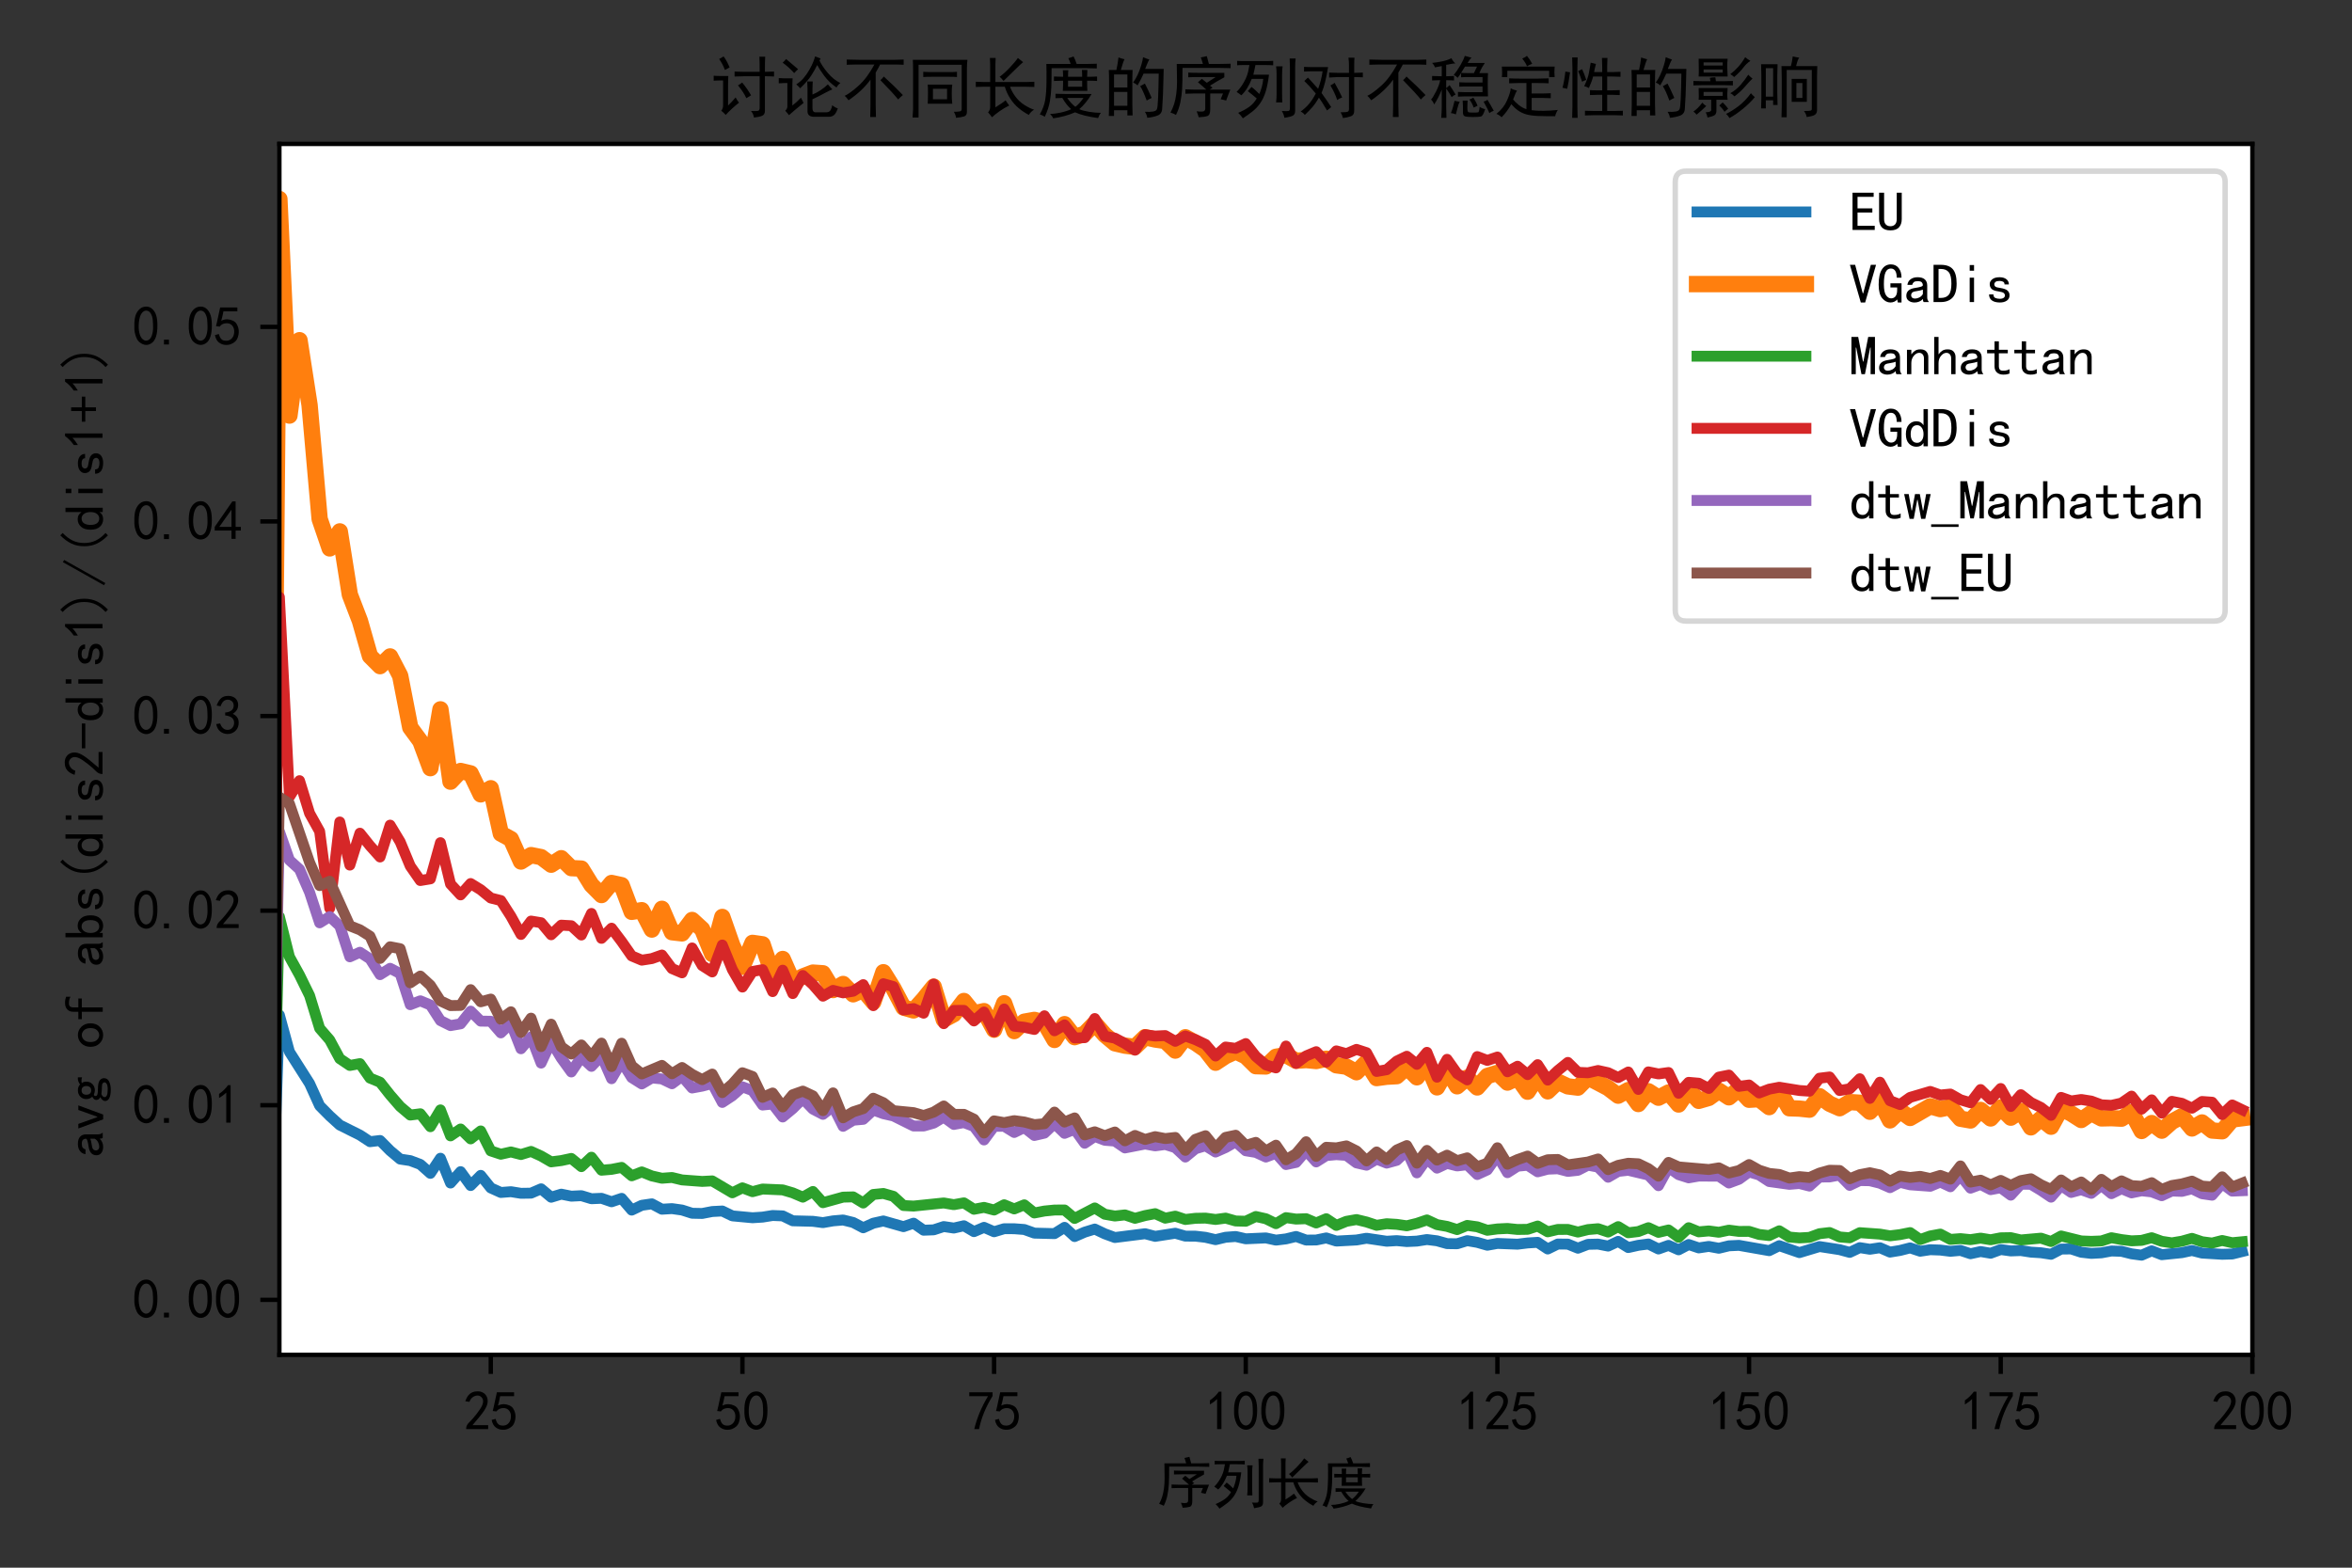 <?xml version="1.0" encoding="utf-8" standalone="no"?>
<!DOCTYPE svg PUBLIC "-//W3C//DTD SVG 1.1//EN"
  "http://www.w3.org/Graphics/SVG/1.1/DTD/svg11.dtd">
<svg xmlns:xlink="http://www.w3.org/1999/xlink" width="432pt" height="288pt" viewBox="0 0 432 288" xmlns="http://www.w3.org/2000/svg" version="1.1">
 <rect x="0" y="0" width="432" height="288" fill="#333333" stroke="none"/>
 <defs>
  <style type="text/css">*{stroke-linejoin: round; stroke-linecap: butt}</style>
 </defs>
 <g id="figure_1">
  <g id="patch_1">
   <path d="M 0 288 
L 432 288 
L 432 0 
L 0 0 
L 0 288 
z
" style="fill: none"/>
  </g>
  <g id="axes_1">
   <g id="patch_2">
    <path d="M 51.316 248.903 
L 413.7 248.903 
L 413.7 26.441 
L 51.316 26.441 
z
" style="fill: #ffffff"/>
   </g>
   <g id="matplotlib.axis_1">
    <g id="xtick_1">
     <g id="line2d_1">
      <defs>
       <path id="m2bae132ec5" d="M 0 0 
L 0 3.5 
" style="stroke: #000000; stroke-width: 0.8"/>
      </defs>
      <g>
       <use xlink:href="#m2bae132ec5" x="90.143" y="248.903" style="stroke: #000000; stroke-width: 0.8"/>
      </g>
     </g>
     <g id="text_1">
      <!-- 25 -->
      <g transform="translate(85.143 262.778)scale(0.1 -0.1)">
       <defs>
        <path id="SimHei-32" d="M 300 250 
Q 325 625 650 925 
Q 975 1225 1475 1862 
Q 1975 2500 2125 2850 
Q 2275 3200 2237 3450 
Q 2200 3700 2000 3862 
Q 1800 4025 1537 4000 
Q 1275 3975 1037 3800 
Q 800 3625 675 3275 
L 200 3350 
Q 400 3925 712 4187 
Q 1025 4450 1450 4475 
Q 1700 4500 1900 4462 
Q 2100 4425 2312 4287 
Q 2525 4150 2662 3875 
Q 2800 3600 2762 3212 
Q 2725 2825 2375 2287 
Q 2025 1750 1025 600 
L 2825 600 
L 2825 150 
L 300 150 
L 300 250 
z
" transform="scale(0.016)"/>
        <path id="SimHei-35" d="M 550 1325 
Q 725 650 1150 575 
Q 1575 500 1837 662 
Q 2100 825 2212 1087 
Q 2325 1350 2312 1675 
Q 2300 2000 2137 2225 
Q 1975 2450 1725 2525 
Q 1475 2600 1162 2525 
Q 850 2450 650 2175 
L 225 2225 
Q 275 2375 700 4375 
L 2675 4375 
L 2675 3925 
L 1075 3925 
Q 950 3250 825 2850 
Q 1200 3025 1525 3012 
Q 1850 3000 2150 2862 
Q 2450 2725 2587 2487 
Q 2725 2250 2787 2012 
Q 2850 1775 2837 1500 
Q 2825 1225 2725 937 
Q 2625 650 2425 462 
Q 2225 275 1937 162 
Q 1650 50 1275 75 
Q 900 100 562 350 
Q 225 600 100 1200 
L 550 1325 
z
" transform="scale(0.016)"/>
       </defs>
       <use xlink:href="#SimHei-32"/>
       <use xlink:href="#SimHei-35" x="50"/>
      </g>
     </g>
    </g>
    <g id="xtick_2">
     <g id="line2d_2">
      <g>
       <use xlink:href="#m2bae132ec5" x="136.365" y="248.903" style="stroke: #000000; stroke-width: 0.8"/>
      </g>
     </g>
     <g id="text_2">
      <!-- 50 -->
      <g transform="translate(131.365 262.778)scale(0.1 -0.1)">
       <defs>
        <path id="SimHei-30" d="M 225 2537 
Q 250 3200 412 3587 
Q 575 3975 875 4225 
Q 1175 4475 1612 4475 
Q 2050 4475 2375 4112 
Q 2700 3750 2800 3200 
Q 2900 2650 2862 1937 
Q 2825 1225 2612 775 
Q 2400 325 1975 150 
Q 1550 -25 1125 187 
Q 700 400 525 750 
Q 350 1100 275 1487 
Q 200 1875 225 2537 
z
M 750 2687 
Q 675 2000 800 1462 
Q 925 925 1212 700 
Q 1500 475 1800 612 
Q 2100 750 2237 1162 
Q 2375 1575 2375 2062 
Q 2375 2550 2337 2950 
Q 2300 3350 2112 3675 
Q 1925 4000 1612 4012 
Q 1300 4025 1062 3700 
Q 825 3375 750 2687 
z
" transform="scale(0.016)"/>
       </defs>
       <use xlink:href="#SimHei-35"/>
       <use xlink:href="#SimHei-30" x="50"/>
      </g>
     </g>
    </g>
    <g id="xtick_3">
     <g id="line2d_3">
      <g>
       <use xlink:href="#m2bae132ec5" x="182.588" y="248.903" style="stroke: #000000; stroke-width: 0.8"/>
      </g>
     </g>
     <g id="text_3">
      <!-- 75 -->
      <g transform="translate(177.588 262.778)scale(0.1 -0.1)">
       <defs>
        <path id="SimHei-37" d="M 850 150 
Q 1300 2050 2425 3925 
L 275 3925 
L 275 4375 
L 2950 4375 
L 2950 3950 
Q 1775 2050 1400 150 
L 850 150 
z
" transform="scale(0.016)"/>
       </defs>
       <use xlink:href="#SimHei-37"/>
       <use xlink:href="#SimHei-35" x="50"/>
      </g>
     </g>
    </g>
    <g id="xtick_4">
     <g id="line2d_4">
      <g>
       <use xlink:href="#m2bae132ec5" x="228.81" y="248.903" style="stroke: #000000; stroke-width: 0.8"/>
      </g>
     </g>
     <g id="text_4">
      <!-- 100 -->
      <g transform="translate(221.31 262.778)scale(0.1 -0.1)">
       <defs>
        <path id="SimHei-31" d="M 1400 3600 
Q 1075 3275 575 2975 
L 575 3450 
Q 1200 3875 1600 4450 
L 1900 4450 
L 1900 150 
L 1400 150 
L 1400 3600 
z
" transform="scale(0.016)"/>
       </defs>
       <use xlink:href="#SimHei-31"/>
       <use xlink:href="#SimHei-30" x="50"/>
       <use xlink:href="#SimHei-30" x="100"/>
      </g>
     </g>
    </g>
    <g id="xtick_5">
     <g id="line2d_5">
      <g>
       <use xlink:href="#m2bae132ec5" x="275.033" y="248.903" style="stroke: #000000; stroke-width: 0.8"/>
      </g>
     </g>
     <g id="text_5">
      <!-- 125 -->
      <g transform="translate(267.533 262.778)scale(0.1 -0.1)">
       <use xlink:href="#SimHei-31"/>
       <use xlink:href="#SimHei-32" x="50"/>
       <use xlink:href="#SimHei-35" x="100"/>
      </g>
     </g>
    </g>
    <g id="xtick_6">
     <g id="line2d_6">
      <g>
       <use xlink:href="#m2bae132ec5" x="321.255" y="248.903" style="stroke: #000000; stroke-width: 0.8"/>
      </g>
     </g>
     <g id="text_6">
      <!-- 150 -->
      <g transform="translate(313.755 262.778)scale(0.1 -0.1)">
       <use xlink:href="#SimHei-31"/>
       <use xlink:href="#SimHei-35" x="50"/>
       <use xlink:href="#SimHei-30" x="100"/>
      </g>
     </g>
    </g>
    <g id="xtick_7">
     <g id="line2d_7">
      <g>
       <use xlink:href="#m2bae132ec5" x="367.478" y="248.903" style="stroke: #000000; stroke-width: 0.8"/>
      </g>
     </g>
     <g id="text_7">
      <!-- 175 -->
      <g transform="translate(359.978 262.778)scale(0.1 -0.1)">
       <use xlink:href="#SimHei-31"/>
       <use xlink:href="#SimHei-37" x="50"/>
       <use xlink:href="#SimHei-35" x="100"/>
      </g>
     </g>
    </g>
    <g id="xtick_8">
     <g id="line2d_8">
      <g>
       <use xlink:href="#m2bae132ec5" x="413.7" y="248.903" style="stroke: #000000; stroke-width: 0.8"/>
      </g>
     </g>
     <g id="text_8">
      <!-- 200 -->
      <g transform="translate(406.2 262.778)scale(0.1 -0.1)">
       <use xlink:href="#SimHei-32"/>
       <use xlink:href="#SimHei-30" x="50"/>
       <use xlink:href="#SimHei-30" x="100"/>
      </g>
     </g>
    </g>
    <g id="text_9">
     <!-- 序列长度 -->
     <g transform="translate(212.508 276.075)scale(0.1 -0.1)">
      <defs>
       <path id="SimHei-5e8f" d="M 4000 2075 
L 5975 2075 
Q 5750 1525 5575 1025 
Q 5325 1100 5050 1150 
Q 5175 1450 5275 1700 
L 4050 1700 
L 4050 150 
Q 4050 -375 3762 -462 
Q 3475 -550 2950 -575 
Q 2875 -300 2750 0 
Q 3350 -75 3475 25 
Q 3600 125 3575 375 
L 3575 1700 
L 2450 1700 
Q 2050 1700 1675 1675 
L 1675 2100 
Q 2100 2075 2425 2075 
L 3675 2075 
Q 3325 2400 2875 2775 
Q 2975 2875 3250 3100 
Q 3400 2975 3725 2725 
L 4575 3275 
L 3000 3275 
Q 2400 3275 1950 3250 
L 1950 3700 
Q 2400 3675 3000 3675 
L 5400 3675 
L 5400 3250 
Q 4700 2875 4025 2450 
L 4275 2250 
L 4000 2075 
z
M 3725 5275 
Q 3825 4925 3925 4525 
L 4850 4525 
Q 5425 4525 6000 4550 
L 6000 4125 
Q 5425 4150 4850 4150 
L 1400 4150 
Q 1400 2750 1362 2137 
Q 1325 1525 1200 887 
Q 1075 250 775 -350 
Q 625 -250 250 -125 
Q 475 300 600 700 
Q 725 1100 800 1637 
Q 875 2175 875 2825 
Q 875 3500 850 4525 
L 3350 4525 
Q 3275 4825 3150 5150 
Q 3425 5200 3725 5275 
z
" transform="scale(0.016)"/>
       <path id="SimHei-5217" d="M 2950 4800 
Q 3525 4800 3825 4825 
L 3825 4400 
Q 3525 4425 2800 4425 
L 2125 4425 
Q 2075 4125 1925 3500 
L 3425 3500 
Q 3300 2500 3100 1862 
Q 2900 1225 2575 762 
Q 2250 300 1850 -12 
Q 1450 -325 925 -675 
Q 725 -375 475 -150 
Q 1125 125 1550 437 
Q 1975 750 2250 1225 
Q 2100 1350 1862 1550 
Q 1625 1750 1400 1925 
L 1750 2325 
Q 1925 2200 2100 2037 
Q 2275 1875 2500 1650 
Q 2650 2025 2737 2337 
Q 2825 2650 2875 3100 
L 1775 3100 
Q 1600 2650 1350 2237 
Q 1100 1825 775 1525 
Q 600 1675 325 1850 
Q 600 2125 825 2462 
Q 1050 2800 1200 3125 
Q 1350 3450 1425 3775 
Q 1500 4100 1550 4425 
L 1100 4425 
Q 575 4425 375 4400 
L 375 4825 
Q 575 4800 1125 4800 
L 2950 4800 
z
M 5975 5050 
Q 5925 4675 5925 4250 
L 5925 50 
Q 5925 -275 5737 -400 
Q 5550 -525 4900 -625 
Q 4825 -250 4650 25 
Q 5150 0 5287 25 
Q 5425 50 5425 325 
L 5425 4250 
Q 5425 4650 5400 5050 
L 5975 5050 
z
M 4725 4300 
Q 4675 4000 4675 3450 
L 4675 1650 
Q 4675 1200 4700 850 
L 4100 850 
Q 4150 1200 4150 1650 
L 4150 3550 
Q 4150 3975 4100 4300 
L 4725 4300 
z
" transform="scale(0.016)"/>
       <path id="SimHei-957f" d="M 1750 2800 
L 1750 4450 
Q 1750 4675 1725 5100 
L 2275 5100 
Q 2250 4625 2250 4475 
L 2250 2800 
L 5275 2800 
Q 5600 2800 5975 2825 
L 5975 2325 
Q 5500 2350 5100 2350 
L 3650 2350 
Q 3825 1850 4187 1375 
Q 4550 900 5050 587 
Q 5550 275 5950 150 
Q 5625 -50 5450 -350 
Q 4925 -75 4475 300 
Q 4025 675 3675 1212 
Q 3325 1750 3150 2350 
L 2250 2350 
L 2250 375 
Q 2975 825 3225 1050 
Q 3400 775 3575 550 
Q 3100 325 2625 -12 
Q 2150 -350 1925 -575 
Q 1725 -300 1550 -100 
Q 1750 100 1750 425 
L 1750 2350 
L 1175 2350 
Q 825 2350 375 2325 
L 375 2825 
Q 825 2800 1125 2800 
L 1750 2800 
z
M 4900 4700 
Q 4625 4475 4087 3937 
Q 3550 3400 3025 2900 
Q 2800 3200 2650 3300 
Q 3075 3600 3600 4150 
Q 4125 4700 4400 5100 
Q 4600 4925 4900 4700 
z
" transform="scale(0.016)"/>
       <path id="SimHei-5ea6" d="M 1750 1675 
Q 2450 1650 2875 1650 
L 5200 1650 
Q 4975 1250 4650 850 
Q 4325 450 4025 200 
Q 4350 50 4950 -50 
Q 5550 -150 6100 -150 
Q 5950 -300 5825 -650 
Q 5100 -550 4550 -412 
Q 4000 -275 3625 -100 
Q 3100 -325 2587 -462 
Q 2075 -600 1525 -675 
Q 1450 -475 1225 -250 
Q 1675 -250 2250 -125 
Q 2825 0 3250 200 
Q 2825 550 2400 1275 
L 1750 1250 
L 1750 1675 
z
M 2975 5075 
Q 3250 5150 3475 5250 
Q 3625 4975 3775 4525 
L 4700 4525 
Q 4975 4525 5700 4550 
L 5700 4100 
Q 5000 4125 4650 4125 
L 1375 4125 
Q 1375 3000 1350 2312 
Q 1325 1625 1212 950 
Q 1100 275 725 -525 
Q 500 -375 250 -300 
Q 650 400 762 1075 
Q 875 1750 887 2800 
Q 900 3850 875 4525 
L 3200 4525 
Q 3100 4850 2975 5075 
z
M 2475 3300 
Q 2475 3700 2450 3925 
L 2975 3925 
Q 2950 3725 2950 3300 
L 4300 3300 
Q 4300 3700 4275 3950 
L 4800 3950 
Q 4775 3650 4775 3300 
Q 5325 3300 5725 3325 
L 5725 2900 
Q 5350 2925 4775 2925 
Q 4775 2250 4800 1950 
L 2450 1950 
Q 2475 2350 2475 2925 
Q 2175 2925 1600 2900 
L 1600 3325 
Q 2175 3300 2475 3300 
z
M 4300 2350 
L 4300 2925 
L 2950 2925 
L 2950 2350 
L 4300 2350 
z
M 2875 1275 
Q 3200 775 3650 425 
Q 4025 700 4425 1275 
L 2900 1275 
L 2875 1275 
z
" transform="scale(0.016)"/>
      </defs>
      <use xlink:href="#SimHei-5e8f"/>
      <use xlink:href="#SimHei-5217" x="100"/>
      <use xlink:href="#SimHei-957f" x="200"/>
      <use xlink:href="#SimHei-5ea6" x="300"/>
     </g>
    </g>
   </g>
   <g id="matplotlib.axis_2">
    <g id="ytick_1">
     <g id="line2d_9">
      <defs>
       <path id="m447dce5a50" d="M 0 0 
L -3.5 0 
" style="stroke: #000000; stroke-width: 0.8"/>
      </defs>
      <g>
       <use xlink:href="#m447dce5a50" x="51.316" y="238.791" style="stroke: #000000; stroke-width: 0.8"/>
      </g>
     </g>
     <g id="text_10">
      <!-- 0.00 -->
      <g transform="translate(24.316 242.229)scale(0.1 -0.1)">
       <defs>
        <path id="SimHei-2e" d="M 1075 125 
L 500 125 
L 500 675 
L 1075 675 
L 1075 125 
z
" transform="scale(0.016)"/>
       </defs>
       <use xlink:href="#SimHei-30"/>
       <use xlink:href="#SimHei-2e" x="50"/>
       <use xlink:href="#SimHei-30" x="100"/>
       <use xlink:href="#SimHei-30" x="150"/>
      </g>
     </g>
    </g>
    <g id="ytick_2">
     <g id="line2d_10">
      <g>
       <use xlink:href="#m447dce5a50" x="51.316" y="203.042" style="stroke: #000000; stroke-width: 0.8"/>
      </g>
     </g>
     <g id="text_11">
      <!-- 0.01 -->
      <g transform="translate(24.316 206.479)scale(0.1 -0.1)">
       <use xlink:href="#SimHei-30"/>
       <use xlink:href="#SimHei-2e" x="50"/>
       <use xlink:href="#SimHei-30" x="100"/>
       <use xlink:href="#SimHei-31" x="150"/>
      </g>
     </g>
    </g>
    <g id="ytick_3">
     <g id="line2d_11">
      <g>
       <use xlink:href="#m447dce5a50" x="51.316" y="167.293" style="stroke: #000000; stroke-width: 0.8"/>
      </g>
     </g>
     <g id="text_12">
      <!-- 0.02 -->
      <g transform="translate(24.316 170.73)scale(0.1 -0.1)">
       <use xlink:href="#SimHei-30"/>
       <use xlink:href="#SimHei-2e" x="50"/>
       <use xlink:href="#SimHei-30" x="100"/>
       <use xlink:href="#SimHei-32" x="150"/>
      </g>
     </g>
    </g>
    <g id="ytick_4">
     <g id="line2d_12">
      <g>
       <use xlink:href="#m447dce5a50" x="51.316" y="131.543" style="stroke: #000000; stroke-width: 0.8"/>
      </g>
     </g>
     <g id="text_13">
      <!-- 0.03 -->
      <g transform="translate(24.316 134.981)scale(0.1 -0.1)">
       <defs>
        <path id="SimHei-33" d="M 250 1225 
L 700 1300 
Q 800 975 1025 762 
Q 1250 550 1587 562 
Q 1925 575 2125 837 
Q 2325 1100 2300 1437 
Q 2275 1775 2037 1962 
Q 1800 2150 1275 2225 
L 1275 2550 
Q 1800 2600 2037 2825 
Q 2275 3050 2250 3412 
Q 2225 3775 1925 3937 
Q 1625 4100 1287 3975 
Q 950 3850 750 3275 
L 300 3350 
Q 450 3800 712 4100 
Q 975 4400 1425 4450 
Q 1875 4500 2212 4337 
Q 2550 4175 2687 3837 
Q 2825 3500 2725 3100 
Q 2625 2700 2150 2400 
Q 2500 2250 2687 1950 
Q 2875 1650 2812 1162 
Q 2750 675 2375 375 
Q 2000 75 1525 87 
Q 1050 100 700 387 
Q 350 675 250 1225 
z
" transform="scale(0.016)"/>
       </defs>
       <use xlink:href="#SimHei-30"/>
       <use xlink:href="#SimHei-2e" x="50"/>
       <use xlink:href="#SimHei-30" x="100"/>
       <use xlink:href="#SimHei-33" x="150"/>
      </g>
     </g>
    </g>
    <g id="ytick_5">
     <g id="line2d_13">
      <g>
       <use xlink:href="#m447dce5a50" x="51.316" y="95.794" style="stroke: #000000; stroke-width: 0.8"/>
      </g>
     </g>
     <g id="text_14">
      <!-- 0.04 -->
      <g transform="translate(24.316 99.232)scale(0.1 -0.1)">
       <defs>
        <path id="SimHei-34" d="M 2000 1100 
L 75 1100 
L 75 1525 
L 2100 4450 
L 2475 4450 
L 2475 1525 
L 3075 1525 
L 3075 1100 
L 2475 1100 
L 2475 150 
L 2000 150 
L 2000 1100 
z
M 2000 1525 
L 2000 3500 
L 600 1525 
L 2000 1525 
z
" transform="scale(0.016)"/>
       </defs>
       <use xlink:href="#SimHei-30"/>
       <use xlink:href="#SimHei-2e" x="50"/>
       <use xlink:href="#SimHei-30" x="100"/>
       <use xlink:href="#SimHei-34" x="150"/>
      </g>
     </g>
    </g>
    <g id="ytick_6">
     <g id="line2d_14">
      <g>
       <use xlink:href="#m447dce5a50" x="51.316" y="60.045" style="stroke: #000000; stroke-width: 0.8"/>
      </g>
     </g>
     <g id="text_15">
      <!-- 0.05 -->
      <g transform="translate(24.316 63.482)scale(0.1 -0.1)">
       <use xlink:href="#SimHei-30"/>
       <use xlink:href="#SimHei-2e" x="50"/>
       <use xlink:href="#SimHei-30" x="100"/>
       <use xlink:href="#SimHei-35" x="150"/>
      </g>
     </g>
    </g>
    <g id="text_16">
     <!-- avg of abs(dis2-dis1)/(dis1+1) -->
     <g transform="translate(19.066 212.672)rotate(-90)scale(0.1 -0.1)">
      <defs>
       <path id="SimHei-61" d="M 2875 125 
L 2275 125 
Q 2225 175 2200 262 
Q 2175 350 2175 475 
Q 2000 275 1750 175 
Q 1500 75 1225 75 
Q 825 75 550 275 
Q 275 475 275 850 
Q 275 1225 525 1450 
Q 775 1675 1300 1750 
Q 1650 1800 1912 1875 
Q 2175 1950 2175 2075 
Q 2175 2225 2062 2375 
Q 1950 2525 1575 2525 
Q 1275 2525 1137 2412 
Q 1000 2300 950 2100 
L 400 2100 
Q 450 2500 762 2737 
Q 1075 2975 1575 2975 
Q 2125 2975 2400 2725 
Q 2675 2475 2675 2025 
L 2675 650 
Q 2675 500 2725 375 
Q 2775 250 2875 125 
z
M 2175 1050 
L 2175 1550 
Q 2025 1500 1887 1462 
Q 1750 1425 1425 1375 
Q 1050 1325 937 1200 
Q 825 1075 825 900 
Q 825 750 937 637 
Q 1050 525 1275 525 
Q 1500 525 1762 650 
Q 2025 775 2175 1050 
z
" transform="scale(0.016)"/>
       <path id="SimHei-76" d="M 2875 2925 
L 1825 75 
L 1275 75 
L 225 2925 
L 750 2925 
L 1525 750 
L 1575 750 
L 2350 2925 
L 2875 2925 
z
" transform="scale(0.016)"/>
       <path id="SimHei-67" d="M 2975 2500 
Q 2800 2550 2637 2562 
Q 2475 2575 2300 2525 
Q 2375 2450 2425 2337 
Q 2475 2225 2475 2000 
Q 2475 1575 2187 1300 
Q 1900 1025 1475 1025 
Q 1375 1025 1212 1062 
Q 1050 1100 950 1150 
Q 875 1100 850 1050 
Q 825 1000 825 925 
Q 825 800 1000 737 
Q 1175 675 1625 675 
Q 2350 675 2612 475 
Q 2875 275 2875 -25 
Q 2875 -425 2487 -612 
Q 2100 -800 1575 -800 
Q 900 -800 575 -625 
Q 250 -450 250 -150 
Q 250 0 375 150 
Q 500 300 700 400 
Q 550 475 462 587 
Q 375 700 375 875 
Q 375 1025 487 1137 
Q 600 1250 750 1325 
Q 625 1450 550 1625 
Q 475 1800 475 2000 
Q 475 2425 762 2700 
Q 1050 2975 1475 2975 
Q 1700 2975 1862 2912 
Q 2025 2850 2150 2725 
Q 2350 2875 2550 2937 
Q 2750 3000 2975 2975 
L 2975 2500 
z
M 1975 2000 
Q 1975 2250 1850 2400 
Q 1725 2550 1475 2550 
Q 1225 2550 1100 2400 
Q 975 2250 975 2000 
Q 975 1750 1100 1600 
Q 1225 1450 1475 1450 
Q 1725 1450 1850 1600 
Q 1975 1750 1975 2000 
z
M 2400 -75 
Q 2400 25 2287 125 
Q 2175 225 1725 225 
Q 1625 225 1450 237 
Q 1275 250 1050 275 
Q 850 200 775 100 
Q 700 0 700 -100 
Q 700 -250 900 -350 
Q 1100 -450 1600 -450 
Q 2025 -450 2212 -337 
Q 2400 -225 2400 -75 
z
" transform="scale(0.016)"/>
       <path id="SimHei-20" transform="scale(0.016)"/>
       <path id="SimHei-6f" d="M 2925 1525 
Q 2925 875 2525 475 
Q 2125 75 1575 75 
Q 1025 75 625 475 
Q 225 875 225 1525 
Q 225 2175 625 2575 
Q 1025 2975 1575 2975 
Q 2125 2975 2525 2575 
Q 2925 2175 2925 1525 
z
M 2375 1525 
Q 2375 2025 2125 2275 
Q 1875 2525 1575 2525 
Q 1275 2525 1025 2275 
Q 775 2025 775 1525 
Q 775 1025 1025 775 
Q 1275 525 1575 525 
Q 1875 525 2125 775 
Q 2375 1025 2375 1525 
z
" transform="scale(0.016)"/>
       <path id="SimHei-66" d="M 2850 3825 
Q 2725 3900 2550 3950 
Q 2375 4000 2100 4000 
Q 1825 4000 1725 3862 
Q 1625 3725 1625 3525 
L 1625 2925 
L 2650 2925 
L 2650 2525 
L 1625 2525 
L 1625 125 
L 1125 125 
L 1125 2525 
L 275 2525 
L 275 2925 
L 1125 2925 
L 1125 3500 
Q 1125 3950 1400 4200 
Q 1675 4450 2125 4450 
Q 2400 4450 2562 4412 
Q 2725 4375 2850 4325 
L 2850 3825 
z
" transform="scale(0.016)"/>
       <path id="SimHei-62" d="M 2825 1525 
Q 2825 800 2475 437 
Q 2125 75 1625 75 
Q 1350 75 1150 175 
Q 950 275 800 500 
L 800 125 
L 300 125 
L 300 4400 
L 800 4400 
L 800 2550 
Q 950 2775 1150 2887 
Q 1350 3000 1625 3000 
Q 2125 3000 2475 2625 
Q 2825 2250 2825 1525 
z
M 2275 1525 
Q 2275 2000 2087 2275 
Q 1900 2550 1525 2550 
Q 1225 2550 1012 2275 
Q 800 2000 800 1525 
Q 800 1050 1012 787 
Q 1225 525 1525 525 
Q 1900 525 2087 787 
Q 2275 1050 2275 1525 
z
" transform="scale(0.016)"/>
       <path id="SimHei-73" d="M 2750 900 
Q 2750 500 2437 287 
Q 2125 75 1650 75 
Q 1050 75 725 312 
Q 400 550 400 1000 
L 900 1000 
Q 900 700 1112 600 
Q 1325 500 1625 500 
Q 1925 500 2075 612 
Q 2225 725 2225 900 
Q 2225 1025 2100 1150 
Q 1975 1275 1475 1350 
Q 900 1425 687 1637 
Q 475 1850 475 2200 
Q 475 2500 762 2737 
Q 1050 2975 1600 2975 
Q 2100 2975 2387 2750 
Q 2675 2525 2675 2150 
L 2175 2150 
Q 2175 2375 2012 2462 
Q 1850 2550 1600 2550 
Q 1275 2550 1137 2437 
Q 1000 2325 1000 2175 
Q 1000 2000 1125 1900 
Q 1250 1800 1650 1750 
Q 2300 1650 2525 1437 
Q 2750 1225 2750 900 
z
" transform="scale(0.016)"/>
       <path id="SimHei-28" d="M 2975 -200 
L 2700 -475 
Q 2075 125 1762 775 
Q 1450 1425 1450 2250 
Q 1450 3075 1762 3725 
Q 2075 4375 2700 5000 
L 2975 4725 
Q 2400 4175 2112 3587 
Q 1825 3000 1825 2250 
Q 1825 1500 2112 912 
Q 2400 325 2975 -200 
z
" transform="scale(0.016)"/>
       <path id="SimHei-64" d="M 2750 125 
L 2250 125 
L 2250 500 
Q 2100 275 1900 175 
Q 1700 75 1425 75 
Q 925 75 575 437 
Q 225 800 225 1525 
Q 225 2250 575 2625 
Q 925 3000 1425 3000 
Q 1700 3000 1900 2887 
Q 2100 2775 2250 2550 
L 2250 4400 
L 2750 4400 
L 2750 125 
z
M 2250 1525 
Q 2250 2000 2037 2275 
Q 1825 2550 1525 2550 
Q 1150 2550 962 2275 
Q 775 2000 775 1525 
Q 775 1050 962 787 
Q 1150 525 1525 525 
Q 1825 525 2037 787 
Q 2250 1050 2250 1525 
z
" transform="scale(0.016)"/>
       <path id="SimHei-69" d="M 1800 3725 
L 1300 3725 
L 1300 4375 
L 1800 4375 
L 1800 3725 
z
M 1800 125 
L 1300 125 
L 1300 2925 
L 1800 2925 
L 1800 125 
z
" transform="scale(0.016)"/>
       <path id="SimHei-2d" d="M 2975 2125 
L 125 2125 
L 125 2525 
L 2975 2525 
L 2975 2125 
z
" transform="scale(0.016)"/>
       <path id="SimHei-29" d="M 1675 2250 
Q 1675 1425 1362 775 
Q 1050 125 425 -475 
L 150 -200 
Q 725 325 1012 912 
Q 1300 1500 1300 2250 
Q 1300 3000 1012 3587 
Q 725 4175 150 4725 
L 425 5000 
Q 1050 4375 1362 3725 
Q 1675 3075 1675 2250 
z
" transform="scale(0.016)"/>
       <path id="SimHei-2f" d="M 3000 4550 
L 350 -175 
L 100 -25 
L 2750 4700 
L 3000 4550 
z
" transform="scale(0.016)"/>
       <path id="SimHei-2b" d="M 3000 2125 
L 1775 2125 
L 1775 900 
L 1350 900 
L 1350 2125 
L 125 2125 
L 125 2525 
L 1350 2525 
L 1350 3750 
L 1775 3750 
L 1775 2525 
L 3000 2525 
L 3000 2125 
z
" transform="scale(0.016)"/>
      </defs>
      <use xlink:href="#SimHei-61"/>
      <use xlink:href="#SimHei-76" x="50"/>
      <use xlink:href="#SimHei-67" x="100"/>
      <use xlink:href="#SimHei-20" x="150"/>
      <use xlink:href="#SimHei-6f" x="200"/>
      <use xlink:href="#SimHei-66" x="250"/>
      <use xlink:href="#SimHei-20" x="300"/>
      <use xlink:href="#SimHei-61" x="350"/>
      <use xlink:href="#SimHei-62" x="400"/>
      <use xlink:href="#SimHei-73" x="450"/>
      <use xlink:href="#SimHei-28" x="500"/>
      <use xlink:href="#SimHei-64" x="550"/>
      <use xlink:href="#SimHei-69" x="600"/>
      <use xlink:href="#SimHei-73" x="650"/>
      <use xlink:href="#SimHei-32" x="700"/>
      <use xlink:href="#SimHei-2d" x="750"/>
      <use xlink:href="#SimHei-64" x="800"/>
      <use xlink:href="#SimHei-69" x="850"/>
      <use xlink:href="#SimHei-73" x="900"/>
      <use xlink:href="#SimHei-31" x="950"/>
      <use xlink:href="#SimHei-29" x="1000"/>
      <use xlink:href="#SimHei-2f" x="1050"/>
      <use xlink:href="#SimHei-28" x="1100"/>
      <use xlink:href="#SimHei-64" x="1150"/>
      <use xlink:href="#SimHei-69" x="1200"/>
      <use xlink:href="#SimHei-73" x="1250"/>
      <use xlink:href="#SimHei-31" x="1300"/>
      <use xlink:href="#SimHei-2b" x="1350"/>
      <use xlink:href="#SimHei-31" x="1400"/>
      <use xlink:href="#SimHei-29" x="1450"/>
     </g>
    </g>
   </g>
   <g id="line2d_15">
    <path d="M 43.92 238.791 
L 49.467 238.791 
L 51.316 186.476 
L 53.165 193.238 
L 56.862 199.059 
L 58.711 203.132 
L 60.56 205.003 
L 62.409 206.683 
L 66.107 208.525 
L 67.956 209.74 
L 69.805 209.521 
L 71.654 211.387 
L 73.502 212.939 
L 75.351 213.218 
L 77.2 213.912 
L 79.049 215.558 
L 80.898 212.78 
L 82.747 217.336 
L 84.596 215.244 
L 86.445 217.797 
L 88.294 215.93 
L 90.143 218.234 
L 91.991 219.07 
L 93.84 218.927 
L 95.689 219.222 
L 97.538 219.194 
L 99.387 218.399 
L 101.236 219.942 
L 103.085 219.379 
L 104.934 219.75 
L 106.783 219.659 
L 108.632 220.219 
L 110.48 220.141 
L 112.329 220.776 
L 114.178 220.149 
L 116.027 222.309 
L 117.876 221.428 
L 119.725 221.158 
L 121.574 222.144 
L 123.423 222.035 
L 125.272 222.296 
L 127.121 222.887 
L 128.969 222.926 
L 130.818 222.569 
L 132.667 222.474 
L 134.516 223.368 
L 138.214 223.713 
L 140.063 223.596 
L 141.912 223.298 
L 143.761 223.372 
L 145.61 224.273 
L 149.307 224.366 
L 151.156 224.609 
L 153.005 224.286 
L 154.854 224.127 
L 156.703 224.581 
L 158.552 225.556 
L 160.401 224.717 
L 162.25 224.303 
L 165.947 225.352 
L 167.796 224.71 
L 169.645 226.002 
L 171.494 225.934 
L 173.343 225.329 
L 175.192 225.607 
L 177.041 225.183 
L 178.89 226.265 
L 180.739 225.477 
L 182.588 226.285 
L 184.436 225.727 
L 186.285 225.732 
L 188.134 225.871 
L 189.983 226.536 
L 193.681 226.629 
L 195.53 225.475 
L 197.379 227.166 
L 199.228 226.36 
L 201.077 225.791 
L 202.925 226.668 
L 204.774 227.345 
L 210.321 226.645 
L 212.17 227.13 
L 215.868 226.557 
L 217.717 227.088 
L 219.566 227.095 
L 221.414 227.307 
L 223.263 227.739 
L 225.112 227.297 
L 226.961 227.157 
L 228.81 227.583 
L 232.508 227.419 
L 234.357 227.823 
L 236.206 227.597 
L 238.055 227.151 
L 239.903 227.817 
L 241.752 227.799 
L 243.601 227.42 
L 245.45 227.998 
L 249.148 227.8 
L 250.997 227.478 
L 254.695 228.028 
L 256.544 227.915 
L 258.392 228.087 
L 260.241 228.004 
L 262.09 227.715 
L 263.939 227.947 
L 265.788 228.466 
L 267.637 228.493 
L 269.486 227.922 
L 271.335 228.237 
L 273.184 228.763 
L 275.033 228.431 
L 278.73 228.571 
L 280.579 228.344 
L 282.428 228.231 
L 284.277 229.452 
L 286.126 228.543 
L 287.975 228.557 
L 289.824 229.307 
L 291.673 228.597 
L 293.522 228.554 
L 295.37 228.919 
L 297.219 228.05 
L 299.068 229.191 
L 300.917 228.777 
L 302.766 228.535 
L 304.615 229.45 
L 306.464 228.787 
L 308.313 229.603 
L 310.162 228.631 
L 312.011 229.253 
L 313.859 228.977 
L 315.708 229.318 
L 317.557 228.869 
L 319.406 228.786 
L 324.953 229.759 
L 326.802 228.844 
L 330.5 230.118 
L 334.197 229.006 
L 337.895 229.577 
L 339.744 230.077 
L 341.593 229.205 
L 343.442 229.5 
L 345.291 229.223 
L 347.14 230.023 
L 348.989 229.722 
L 350.837 229.25 
L 352.686 229.862 
L 354.535 229.584 
L 356.384 229.648 
L 358.233 229.875 
L 360.082 229.711 
L 361.931 230.323 
L 363.78 229.92 
L 365.629 230.232 
L 367.478 229.553 
L 369.326 229.807 
L 371.175 229.742 
L 373.024 230.027 
L 374.873 230.144 
L 376.722 230.425 
L 378.571 229.462 
L 380.42 229.447 
L 382.269 230.05 
L 384.118 230.261 
L 385.967 230.16 
L 387.815 229.82 
L 389.664 229.877 
L 391.513 230.341 
L 393.362 230.59 
L 395.211 229.787 
L 397.06 230.501 
L 400.758 230.127 
L 402.607 229.728 
L 404.456 230.2 
L 408.153 230.426 
L 410.002 230.372 
L 411.851 229.914 
L 411.851 229.914 
" clip-path="url(#pd6262fdcdd)" style="fill: none; stroke: #1f77b4; stroke-width: 2; stroke-linecap: square"/>
   </g>
   <g id="line2d_16">
    <path d="M 43.92 238.791 
L 49.467 238.791 
L 51.316 36.553 
L 53.165 76.347 
L 55.013 62.497 
L 56.862 74.422 
L 58.711 95.352 
L 60.56 100.749 
L 62.409 97.622 
L 64.258 109.25 
L 66.107 114.059 
L 67.956 120.524 
L 69.805 122.378 
L 71.654 120.594 
L 73.502 124.138 
L 75.351 133.644 
L 77.2 136.154 
L 79.049 141.118 
L 80.898 130.315 
L 82.747 143.603 
L 84.596 141.637 
L 86.445 142.081 
L 88.294 145.934 
L 90.143 144.807 
L 91.991 153.144 
L 93.84 154.141 
L 95.689 158.27 
L 97.538 157.092 
L 99.387 157.459 
L 101.236 158.855 
L 103.085 157.662 
L 104.934 159.484 
L 106.783 159.569 
L 108.632 162.567 
L 110.48 164.431 
L 112.329 162.212 
L 114.178 162.616 
L 116.027 167.516 
L 117.876 167.212 
L 119.725 170.77 
L 121.574 166.957 
L 123.423 171.259 
L 125.272 171.472 
L 127.121 169.009 
L 128.969 170.703 
L 130.818 175.263 
L 132.667 168.453 
L 134.516 173.72 
L 136.365 177.62 
L 138.214 173.216 
L 140.063 173.481 
L 141.912 178.986 
L 143.761 176.174 
L 145.61 180.375 
L 147.458 179.383 
L 149.307 178.677 
L 151.156 178.802 
L 153.005 181.883 
L 154.854 180.766 
L 156.703 182.663 
L 158.552 181.846 
L 160.401 184.081 
L 162.25 178.607 
L 164.099 181.583 
L 165.947 185.088 
L 167.796 185.626 
L 169.645 183.565 
L 171.494 181.261 
L 173.343 187.316 
L 175.192 186.319 
L 177.041 183.894 
L 178.89 186.169 
L 180.739 185.753 
L 182.588 189.166 
L 184.436 184.308 
L 186.285 189.422 
L 188.134 187.695 
L 189.983 187.366 
L 191.832 187.839 
L 193.681 191.049 
L 195.53 188.148 
L 197.379 190.537 
L 199.228 189.907 
L 201.077 188.003 
L 202.925 190.12 
L 204.774 191.665 
L 206.623 192.096 
L 208.472 192.33 
L 210.321 190.538 
L 212.17 190.965 
L 214.019 191.229 
L 215.868 193.005 
L 217.717 190.552 
L 219.566 191.576 
L 221.414 192.857 
L 223.263 195.232 
L 225.112 194.01 
L 226.961 193.16 
L 228.81 194.045 
L 230.659 195.87 
L 232.508 195.921 
L 234.357 194.136 
L 236.206 193.833 
L 238.055 194.875 
L 239.903 194.742 
L 241.752 194.92 
L 243.601 194.498 
L 245.45 195.708 
L 247.299 195.955 
L 249.148 196.978 
L 250.997 195.132 
L 252.846 198.056 
L 254.695 197.804 
L 256.544 197.704 
L 258.392 196.029 
L 260.241 197.911 
L 262.09 195.418 
L 263.939 199.758 
L 265.788 196.541 
L 267.637 199.565 
L 269.486 197.972 
L 271.335 199.776 
L 273.184 197.665 
L 275.033 197.096 
L 276.881 198.881 
L 278.73 197.973 
L 280.579 200.558 
L 282.428 197.721 
L 284.277 200.491 
L 286.126 198.712 
L 287.975 199.578 
L 289.824 199.808 
L 291.673 197.934 
L 295.37 199.876 
L 297.219 201.288 
L 299.068 200.257 
L 300.917 202.819 
L 302.766 200.472 
L 304.615 201.664 
L 306.464 200.7 
L 308.313 202.909 
L 310.162 200.204 
L 312.011 202.237 
L 313.859 201.7 
L 315.708 200.364 
L 317.557 201.591 
L 319.406 200.046 
L 321.255 202.037 
L 323.104 201.925 
L 324.953 203.385 
L 326.802 200.354 
L 328.651 203.598 
L 330.5 203.66 
L 332.348 203.856 
L 334.197 201.378 
L 336.046 202.772 
L 337.895 203.59 
L 339.744 202.458 
L 341.593 202.584 
L 343.442 204.24 
L 345.291 202.261 
L 347.14 205.825 
L 348.989 204.045 
L 350.837 205.381 
L 354.535 203.233 
L 356.384 203.757 
L 358.233 203.375 
L 360.082 205.518 
L 361.931 205.844 
L 363.78 203.904 
L 365.629 205.469 
L 367.478 203.456 
L 369.326 205.325 
L 371.175 204.071 
L 373.024 207.107 
L 374.873 205.505 
L 376.722 206.991 
L 378.571 203.619 
L 380.42 204.577 
L 382.269 205.754 
L 384.118 204.472 
L 385.967 205.461 
L 387.815 205.417 
L 389.664 205.512 
L 391.513 204.314 
L 393.362 207.771 
L 395.211 206.318 
L 397.06 207.716 
L 398.909 206.08 
L 400.758 205.061 
L 402.607 207.312 
L 404.456 206.207 
L 406.304 207.689 
L 408.153 207.827 
L 410.002 205.662 
L 411.851 205.426 
L 411.851 205.426 
" clip-path="url(#pd6262fdcdd)" style="fill: none; stroke: #ff7f0e; stroke-width: 3; stroke-linecap: square"/>
   </g>
   <g id="line2d_17">
    <path d="M 43.92 238.791 
L 49.467 238.791 
L 51.316 168.404 
L 53.165 175.784 
L 55.013 179.127 
L 56.862 182.893 
L 58.711 188.909 
L 60.56 191.053 
L 62.409 194.491 
L 64.258 195.735 
L 66.107 195.399 
L 67.956 198.055 
L 69.805 198.814 
L 71.654 201.155 
L 73.502 203.279 
L 75.351 204.848 
L 77.2 204.613 
L 79.049 206.988 
L 80.898 203.901 
L 82.747 208.672 
L 84.596 207.408 
L 86.445 209.224 
L 88.294 207.764 
L 90.143 211.431 
L 91.991 212.042 
L 93.84 211.623 
L 95.689 212.098 
L 97.538 211.529 
L 99.387 212.373 
L 101.236 213.446 
L 103.085 213.212 
L 104.934 212.817 
L 106.783 214.324 
L 108.632 212.589 
L 110.48 214.981 
L 112.329 214.823 
L 114.178 214.461 
L 116.027 216.009 
L 117.876 215.294 
L 119.725 216.032 
L 121.574 216.455 
L 123.423 216.317 
L 125.272 216.764 
L 128.969 217.038 
L 130.818 216.943 
L 134.516 219.132 
L 136.365 218.219 
L 138.214 218.927 
L 140.063 218.437 
L 143.761 218.596 
L 145.61 219.142 
L 147.458 219.93 
L 149.307 218.884 
L 151.156 220.948 
L 154.854 219.926 
L 156.703 219.879 
L 158.552 221.007 
L 160.401 219.435 
L 162.25 219.253 
L 164.099 219.778 
L 165.947 221.465 
L 167.796 221.568 
L 173.343 220.997 
L 175.192 221.309 
L 177.041 220.977 
L 178.89 222.156 
L 180.739 221.809 
L 182.588 222.295 
L 184.436 221.327 
L 186.285 222.094 
L 188.134 221.34 
L 189.983 222.837 
L 191.832 222.479 
L 193.681 222.297 
L 195.53 222.284 
L 197.379 223.84 
L 201.077 221.912 
L 202.925 223.07 
L 204.774 223.395 
L 206.623 223.191 
L 208.472 223.815 
L 210.321 223.311 
L 212.17 222.962 
L 214.019 223.789 
L 215.868 223.419 
L 217.717 224.031 
L 219.566 223.815 
L 221.414 223.779 
L 223.263 224.029 
L 225.112 223.782 
L 226.961 224.307 
L 228.81 224.354 
L 230.659 223.483 
L 232.508 223.898 
L 234.357 224.802 
L 236.206 223.691 
L 238.055 223.959 
L 239.903 223.887 
L 241.752 224.675 
L 243.601 223.892 
L 245.45 225.123 
L 247.299 224.371 
L 249.148 224.046 
L 250.997 224.493 
L 252.846 225.102 
L 254.695 224.811 
L 256.544 224.925 
L 258.392 225.192 
L 260.241 224.744 
L 262.09 224.114 
L 263.939 224.976 
L 265.788 225.302 
L 267.637 225.887 
L 269.486 225.119 
L 271.335 225.377 
L 273.184 226.016 
L 275.033 225.768 
L 276.881 225.679 
L 278.73 225.866 
L 280.579 225.84 
L 282.428 225.234 
L 284.277 226.299 
L 286.126 225.861 
L 287.975 225.856 
L 289.824 226.346 
L 291.673 225.886 
L 293.522 225.725 
L 295.37 226.34 
L 297.219 225.343 
L 299.068 226.471 
L 300.917 226.248 
L 302.766 225.541 
L 304.615 226.4 
L 306.464 225.961 
L 308.313 227.301 
L 310.162 225.544 
L 312.011 226.302 
L 313.859 226.136 
L 315.708 226.38 
L 317.557 225.99 
L 319.406 226.226 
L 321.255 226.213 
L 323.104 226.78 
L 324.953 226.99 
L 326.802 226.113 
L 328.651 227.262 
L 330.5 227.422 
L 332.348 227.319 
L 334.197 226.645 
L 336.046 226.43 
L 337.895 227.243 
L 339.744 227.396 
L 341.593 226.458 
L 345.291 226.72 
L 347.14 227.034 
L 348.989 226.808 
L 350.837 226.44 
L 352.686 227.719 
L 354.535 227.058 
L 356.384 226.718 
L 358.233 227.691 
L 360.082 227.548 
L 361.931 227.733 
L 363.78 227.456 
L 365.629 227.755 
L 367.478 227.399 
L 369.326 227.368 
L 371.175 227.794 
L 374.873 227.462 
L 376.722 228.08 
L 378.571 227.062 
L 382.269 227.973 
L 384.118 228.044 
L 385.967 227.973 
L 387.815 227.381 
L 389.664 227.726 
L 391.513 227.954 
L 393.362 227.87 
L 395.211 227.382 
L 397.06 228.043 
L 398.909 228.324 
L 400.758 228.015 
L 402.607 227.5 
L 404.456 228.119 
L 406.304 228.359 
L 408.153 227.891 
L 410.002 228.299 
L 411.851 228.12 
L 411.851 228.12 
" clip-path="url(#pd6262fdcdd)" style="fill: none; stroke: #2ca02c; stroke-width: 2; stroke-linecap: square"/>
   </g>
   <g id="line2d_18">
    <path d="M 43.92 238.791 
L 49.467 238.791 
L 51.316 109.702 
L 53.165 146.379 
L 55.013 143.415 
L 56.862 149.413 
L 58.711 152.733 
L 60.56 166.85 
L 62.409 151.006 
L 64.258 158.928 
L 66.107 153.066 
L 67.956 155.378 
L 69.805 157.436 
L 71.654 151.587 
L 73.502 154.654 
L 75.351 159.103 
L 77.2 161.762 
L 79.049 161.456 
L 80.898 154.807 
L 82.747 162.4 
L 84.596 164.402 
L 86.445 162.316 
L 88.294 163.455 
L 90.143 164.973 
L 91.991 165.439 
L 93.84 168.322 
L 95.689 171.668 
L 97.538 169.21 
L 99.387 169.515 
L 101.236 171.726 
L 103.085 169.961 
L 104.934 170.067 
L 106.783 171.775 
L 108.632 167.81 
L 110.48 172.384 
L 112.329 170.518 
L 114.178 172.967 
L 116.027 175.613 
L 117.876 176.391 
L 119.725 176.103 
L 121.574 175.448 
L 123.423 177.936 
L 125.272 178.72 
L 127.121 174.149 
L 128.969 177.377 
L 130.818 178.555 
L 132.667 173.611 
L 134.516 178.129 
L 136.365 181.335 
L 138.214 178.472 
L 140.063 178.135 
L 141.912 182.17 
L 143.761 178.234 
L 145.61 182.53 
L 147.458 179.205 
L 149.307 180.893 
L 151.156 183.006 
L 153.005 181.944 
L 154.854 182.397 
L 156.703 182.097 
L 158.552 180.888 
L 160.401 184.754 
L 162.25 180.723 
L 164.099 181.249 
L 165.947 185.553 
L 167.796 185.283 
L 169.645 186.131 
L 171.494 180.782 
L 173.343 188.058 
L 175.192 185.63 
L 177.041 185.616 
L 178.89 187.558 
L 180.739 185.917 
L 182.588 189.552 
L 184.436 185.357 
L 186.285 188.521 
L 188.134 188.721 
L 189.983 189.124 
L 191.832 186.609 
L 193.681 189.366 
L 195.53 188.286 
L 197.379 190.683 
L 199.228 190.633 
L 201.077 187.115 
L 202.925 190.364 
L 204.774 190.715 
L 206.623 191.706 
L 208.472 192.928 
L 210.321 190.09 
L 212.17 190.332 
L 214.019 190.245 
L 215.868 191.3 
L 217.717 190.32 
L 219.566 190.991 
L 221.414 191.863 
L 223.263 194.005 
L 225.112 192.348 
L 226.961 192.596 
L 228.81 191.715 
L 230.659 194.07 
L 232.508 195.636 
L 234.357 196.184 
L 236.206 192.166 
L 238.055 195.367 
L 239.903 193.98 
L 241.752 193.206 
L 243.601 195.127 
L 245.45 193.057 
L 247.299 193.572 
L 249.148 192.782 
L 250.997 193.387 
L 252.846 196.841 
L 254.695 196.517 
L 256.544 194.938 
L 258.392 194.043 
L 260.241 195.532 
L 262.09 193.324 
L 263.939 197.889 
L 265.788 194.609 
L 267.637 197.22 
L 269.486 198.39 
L 271.335 194.104 
L 273.184 194.811 
L 275.033 194.185 
L 276.881 196.898 
L 278.73 195.876 
L 280.579 197.42 
L 282.428 195.586 
L 284.277 198.426 
L 286.126 196.676 
L 287.975 195.176 
L 289.824 196.998 
L 291.673 197.08 
L 293.522 196.661 
L 295.37 197.069 
L 297.219 197.959 
L 299.068 196.935 
L 300.917 200.143 
L 302.766 196.916 
L 304.615 197.289 
L 306.464 197.034 
L 308.313 200.845 
L 310.162 198.839 
L 312.011 198.998 
L 313.859 199.963 
L 315.708 197.873 
L 317.557 197.504 
L 319.406 199.575 
L 321.255 199.327 
L 323.104 200.791 
L 324.953 200.09 
L 326.802 199.738 
L 330.5 200.337 
L 332.348 200.462 
L 334.197 198.077 
L 336.046 197.852 
L 337.895 200.34 
L 339.744 200.027 
L 341.593 198.177 
L 343.442 201.786 
L 345.291 198.81 
L 347.14 202.215 
L 348.989 202.921 
L 350.837 201.6 
L 354.535 200.508 
L 356.384 201.167 
L 358.233 200.99 
L 360.082 202.038 
L 361.931 202.589 
L 363.78 200.16 
L 365.629 201.974 
L 367.478 199.968 
L 369.326 203.265 
L 371.175 201.109 
L 373.024 202.546 
L 374.873 203.452 
L 376.722 204.9 
L 378.571 201.603 
L 380.42 202.255 
L 382.269 201.987 
L 384.118 202.282 
L 385.967 202.968 
L 387.815 203.064 
L 389.664 202.643 
L 391.513 201.369 
L 393.362 203.761 
L 395.211 202.051 
L 397.06 204.499 
L 398.909 202.329 
L 400.758 202.692 
L 402.607 203.585 
L 404.456 202.355 
L 406.304 202.488 
L 408.153 204.758 
L 410.002 202.995 
L 411.851 203.882 
L 411.851 203.882 
" clip-path="url(#pd6262fdcdd)" style="fill: none; stroke: #d62728; stroke-width: 2; stroke-linecap: square"/>
   </g>
   <g id="line2d_19">
    <path d="M 43.92 238.791 
L 49.467 238.791 
L 51.316 152.754 
L 53.165 158.023 
L 55.013 159.695 
L 56.862 163.926 
L 58.711 169.536 
L 60.56 168.389 
L 62.409 170.104 
L 64.258 175.777 
L 66.107 174.942 
L 67.956 176.142 
L 69.805 179.052 
L 71.654 177.889 
L 73.502 178.861 
L 75.351 184.573 
L 77.2 183.859 
L 79.049 184.629 
L 80.898 187.493 
L 82.747 188.412 
L 84.596 188.09 
L 86.445 185.755 
L 88.294 187.593 
L 90.143 187.615 
L 91.991 189.751 
L 93.84 187.962 
L 95.689 192.668 
L 97.538 190.486 
L 99.387 195.3 
L 101.236 191.325 
L 103.085 194.376 
L 104.934 196.931 
L 106.783 194.188 
L 108.632 195.903 
L 110.48 193.938 
L 112.329 198.169 
L 114.178 194.984 
L 116.027 197.959 
L 117.876 199.127 
L 119.725 198.029 
L 121.574 198.21 
L 123.423 199.097 
L 125.272 197.719 
L 127.121 199.875 
L 128.969 199.535 
L 130.818 199.047 
L 132.667 202.527 
L 134.516 201.307 
L 136.365 199.663 
L 138.214 200.351 
L 140.063 203.007 
L 141.912 202.82 
L 143.761 205.204 
L 145.61 203.67 
L 147.458 201.826 
L 149.307 203.755 
L 151.156 204.718 
L 153.005 203.242 
L 154.854 206.916 
L 156.703 205.798 
L 158.552 205.63 
L 160.401 203.917 
L 162.25 204.6 
L 164.099 205.016 
L 167.796 206.854 
L 169.645 206.859 
L 171.494 206.329 
L 173.343 205.214 
L 175.192 206.569 
L 177.041 206.233 
L 178.89 206.938 
L 180.739 209.423 
L 182.588 206.922 
L 184.436 206.903 
L 186.285 208.046 
L 188.134 207.14 
L 189.983 208.597 
L 191.832 208.17 
L 193.681 206.413 
L 195.53 208.21 
L 197.379 207.453 
L 199.228 210.026 
L 201.077 208.775 
L 202.925 209.48 
L 204.774 209.628 
L 206.623 210.889 
L 210.321 210.166 
L 212.17 210.504 
L 214.019 210.256 
L 215.868 210.828 
L 217.717 212.56 
L 219.566 211.043 
L 221.414 210.487 
L 223.263 211.641 
L 225.112 210.818 
L 226.961 209.759 
L 228.81 211.408 
L 230.659 211.709 
L 232.508 212.56 
L 234.357 211.866 
L 236.206 213.94 
L 238.055 213.549 
L 239.903 211.406 
L 241.752 213.456 
L 243.601 212.291 
L 245.45 212.125 
L 247.299 212.253 
L 249.148 213.635 
L 250.997 214.06 
L 252.846 212.938 
L 254.695 213.674 
L 256.544 213.165 
L 258.392 211.426 
L 260.241 215.467 
L 262.09 212.867 
L 263.939 214.597 
L 265.788 213.724 
L 267.637 214.196 
L 269.486 213.973 
L 271.335 215.772 
L 273.184 214.923 
L 275.033 212.289 
L 276.881 215.43 
L 278.73 214.245 
L 280.579 214.066 
L 282.428 215.275 
L 284.277 214.79 
L 286.126 214.715 
L 287.975 215.198 
L 289.824 215 
L 291.673 214.055 
L 293.522 214.412 
L 295.37 216.271 
L 297.219 215.198 
L 299.068 214.993 
L 302.766 215.871 
L 304.615 217.823 
L 306.464 214.461 
L 308.313 215.794 
L 310.162 216.382 
L 312.011 216.059 
L 315.708 216.075 
L 317.557 217.331 
L 319.406 216.645 
L 321.255 215.299 
L 323.104 215.85 
L 324.953 217.061 
L 328.651 217.575 
L 330.5 217.422 
L 332.348 217.892 
L 334.197 216.236 
L 336.046 216.217 
L 337.895 215.867 
L 339.744 217.764 
L 341.593 216.88 
L 343.442 216.913 
L 345.291 217.371 
L 347.14 218.186 
L 348.989 217.202 
L 350.837 217.659 
L 354.535 217.931 
L 356.384 217.152 
L 358.233 218.018 
L 360.082 215.942 
L 361.931 218.277 
L 363.78 217.591 
L 365.629 218.55 
L 367.478 218.204 
L 369.326 219.561 
L 371.175 217.548 
L 373.024 217.57 
L 374.873 218.683 
L 376.722 219.931 
L 378.571 217.792 
L 380.42 219.065 
L 382.269 218.565 
L 384.118 219.232 
L 385.967 217.766 
L 387.815 219.29 
L 389.664 218.373 
L 391.513 219.147 
L 393.362 218.76 
L 395.211 218.961 
L 397.06 219.664 
L 398.909 218.799 
L 400.758 218.87 
L 402.607 218.393 
L 404.456 219.299 
L 406.304 219.569 
L 408.153 217.422 
L 410.002 218.821 
L 411.851 218.748 
L 411.851 218.748 
" clip-path="url(#pd6262fdcdd)" style="fill: none; stroke: #9467bd; stroke-width: 2; stroke-linecap: square"/>
   </g>
   <g id="line2d_20">
    <path d="M 43.92 238.791 
L 49.467 238.791 
L 51.316 146.44 
L 53.165 147.664 
L 56.862 158.438 
L 58.711 162.694 
L 60.56 161.897 
L 64.258 170.087 
L 66.107 170.819 
L 67.956 171.985 
L 69.805 176.075 
L 71.654 173.93 
L 73.502 174.287 
L 75.351 180.56 
L 77.2 179.312 
L 79.049 181.01 
L 80.898 183.879 
L 82.747 184.741 
L 84.596 184.702 
L 86.445 181.808 
L 88.294 184.04 
L 90.143 183.542 
L 91.991 187.244 
L 93.84 185.878 
L 95.689 189.669 
L 97.538 187.046 
L 99.387 192.269 
L 101.236 188.152 
L 103.085 192.298 
L 104.934 193.632 
L 106.783 191.969 
L 108.632 194.114 
L 110.48 191.63 
L 112.329 195.939 
L 114.178 191.65 
L 116.027 195.792 
L 117.876 197.291 
L 121.574 195.724 
L 123.423 197.254 
L 125.272 196.114 
L 127.121 197.372 
L 128.969 198.339 
L 130.818 197.318 
L 132.667 200.726 
L 134.516 199.145 
L 136.365 197.075 
L 138.214 197.759 
L 140.063 201.591 
L 141.912 200.798 
L 143.761 203.353 
L 145.61 201.115 
L 147.458 200.451 
L 149.307 201.316 
L 151.156 204.033 
L 153.005 200.774 
L 154.854 205.351 
L 156.703 204.261 
L 158.552 203.661 
L 160.401 201.756 
L 162.25 202.581 
L 164.099 204.042 
L 167.796 204.402 
L 169.645 204.933 
L 171.494 204.31 
L 173.343 203.179 
L 175.192 204.716 
L 177.041 204.715 
L 178.89 205.599 
L 180.739 208.152 
L 182.588 205.915 
L 184.436 206.24 
L 186.285 205.875 
L 188.134 206.123 
L 189.983 206.608 
L 191.832 206.435 
L 193.681 204.303 
L 195.53 206.132 
L 197.379 205.376 
L 199.228 208.494 
L 201.077 207.925 
L 202.925 208.647 
L 204.774 207.959 
L 206.623 209.582 
L 208.472 208.593 
L 210.321 209.33 
L 212.17 208.813 
L 214.019 209.167 
L 215.868 208.96 
L 217.717 211.331 
L 219.566 209.308 
L 221.414 208.643 
L 223.263 210.939 
L 225.112 208.946 
L 226.961 208.556 
L 228.81 210.419 
L 230.659 209.866 
L 232.508 211.464 
L 234.357 210.381 
L 236.206 213.062 
L 238.055 211.948 
L 239.903 209.75 
L 241.752 212.435 
L 243.601 210.767 
L 245.45 210.876 
L 247.299 210.51 
L 249.148 211.438 
L 250.997 213.271 
L 252.846 211.629 
L 254.695 213.025 
L 256.544 211.266 
L 258.392 210.453 
L 260.241 213.676 
L 262.09 211.342 
L 263.939 213.12 
L 265.788 212.218 
L 267.637 213.242 
L 269.486 212.71 
L 271.335 214.351 
L 273.184 213.688 
L 275.033 210.853 
L 276.881 213.876 
L 278.73 213.029 
L 280.579 212.383 
L 282.428 213.724 
L 284.277 213.059 
L 286.126 213.006 
L 287.975 213.994 
L 291.673 213.474 
L 293.522 212.916 
L 295.37 214.874 
L 297.219 214.087 
L 299.068 213.701 
L 300.917 213.799 
L 302.766 214.696 
L 304.615 216.069 
L 306.464 213.545 
L 308.313 214.373 
L 313.859 214.851 
L 315.708 214.551 
L 317.557 215.494 
L 319.406 215.041 
L 321.255 213.943 
L 323.104 214.977 
L 324.953 215.57 
L 326.802 215.759 
L 328.651 216.418 
L 330.5 216.157 
L 332.348 216.325 
L 334.197 215.507 
L 336.046 214.988 
L 337.895 215.035 
L 339.744 216.548 
L 341.593 215.798 
L 343.442 215.445 
L 345.291 215.848 
L 347.14 216.996 
L 348.989 216.043 
L 350.837 216.32 
L 352.686 216.109 
L 354.535 216.503 
L 356.384 215.941 
L 358.233 216.618 
L 360.082 214.192 
L 361.931 217.162 
L 363.78 216.812 
L 365.629 217.684 
L 367.478 216.857 
L 369.326 217.772 
L 371.175 216.888 
L 373.024 216.55 
L 374.873 217.663 
L 376.722 218.517 
L 378.571 216.776 
L 380.42 218.035 
L 382.269 217.148 
L 384.118 218.553 
L 385.967 216.659 
L 387.815 217.99 
L 389.664 216.939 
L 391.513 217.809 
L 393.362 217.93 
L 395.211 217.274 
L 397.06 218.514 
L 398.909 217.789 
L 400.758 217.49 
L 402.607 216.986 
L 404.456 217.897 
L 406.304 218.039 
L 408.153 216.196 
L 410.002 218.07 
L 411.851 217.343 
L 411.851 217.343 
" clip-path="url(#pd6262fdcdd)" style="fill: none; stroke: #8c564b; stroke-width: 2; stroke-linecap: square"/>
   </g>
   <g id="patch_3">
    <path d="M 51.316 248.903 
L 51.316 26.441 
" style="fill: none; stroke: #000000; stroke-width: 0.8; stroke-linejoin: miter; stroke-linecap: square"/>
   </g>
   <g id="patch_4">
    <path d="M 413.7 248.903 
L 413.7 26.441 
" style="fill: none; stroke: #000000; stroke-width: 0.8; stroke-linejoin: miter; stroke-linecap: square"/>
   </g>
   <g id="patch_5">
    <path d="M 51.316 248.903 
L 413.7 248.903 
" style="fill: none; stroke: #000000; stroke-width: 0.8; stroke-linejoin: miter; stroke-linecap: square"/>
   </g>
   <g id="patch_6">
    <path d="M 51.316 26.441 
L 413.7 26.441 
" style="fill: none; stroke: #000000; stroke-width: 0.8; stroke-linejoin: miter; stroke-linecap: square"/>
   </g>
   <g id="text_17">
    <!-- 讨论不同长度的序列对不稳定性的影响 -->
    <g transform="translate(130.508 20.441)scale(0.12 -0.12)">
     <defs>
      <path id="SimHei-8ba8" d="M 4700 3775 
Q 4700 4600 4675 5225 
L 5225 5225 
Q 5200 4625 5200 3775 
Q 5625 3775 6075 3800 
L 6075 3325 
Q 5675 3350 5200 3350 
L 5200 25 
Q 5200 -325 4925 -437 
Q 4650 -550 4150 -600 
Q 4125 -300 3875 25 
Q 4450 0 4575 50 
Q 4700 100 4700 350 
L 4700 3350 
L 3225 3350 
Q 2900 3350 2300 3325 
L 2300 3800 
Q 2875 3775 3175 3775 
L 4700 3775 
z
M 1700 3375 
Q 1675 2925 1675 2400 
L 1675 550 
Q 2000 850 2400 1325 
Q 2550 1025 2725 825 
Q 2375 550 2037 237 
Q 1700 -75 1450 -350 
Q 1225 -100 1025 50 
Q 1200 250 1200 575 
L 1200 2950 
Q 575 2950 300 2925 
L 300 3400 
Q 575 3375 975 3375 
L 1700 3375 
z
M 3025 2750 
Q 3525 2150 3875 1525 
Q 3625 1375 3425 1250 
Q 3150 1850 2625 2475 
Q 2800 2575 3025 2750 
z
M 1250 5250 
Q 1550 4850 1825 4200 
Q 1625 4100 1375 3950 
Q 1175 4500 825 5000 
Q 1000 5100 1250 5250 
z
" transform="scale(0.016)"/>
      <path id="SimHei-8bba" d="M 3500 1600 
Q 3825 1725 4250 2000 
Q 4675 2275 4975 2575 
Q 5225 2275 5400 2100 
Q 5050 1950 4550 1675 
Q 4050 1400 3500 1150 
L 3500 300 
Q 3500 -100 3800 -100 
L 4825 -100 
Q 5125 -100 5250 137 
Q 5375 375 5375 575 
Q 5675 350 5925 275 
Q 5750 -225 5550 -375 
Q 5350 -525 5100 -525 
L 3550 -525 
Q 3025 -475 3025 0 
L 3025 2175 
Q 3025 2525 3000 2850 
L 3525 2850 
Q 3500 2400 3500 2200 
L 3500 1600 
z
M 4175 4850 
Q 4400 4350 4950 3687 
Q 5500 3025 6175 2700 
Q 5975 2575 5800 2275 
Q 5100 2750 4637 3375 
Q 4175 4000 3950 4425 
Q 3725 3950 3387 3425 
Q 3050 2900 2325 2200 
Q 2175 2375 1950 2575 
Q 2350 2825 2650 3175 
Q 2950 3525 3200 3962 
Q 3450 4400 3575 4725 
Q 3700 5050 3750 5250 
Q 3975 5150 4275 5050 
L 4175 4850 
z
M 1600 3150 
Q 1575 2750 1575 2275 
L 1575 550 
Q 1950 825 2400 1300 
Q 2500 1075 2650 800 
Q 2250 475 1900 187 
Q 1550 -100 1250 -375 
Q 1150 -225 900 50 
Q 1100 250 1100 450 
L 1100 2700 
L 800 2700 
Q 550 2700 275 2675 
L 275 3175 
Q 550 3150 800 3150 
L 1600 3150 
z
M 975 5000 
Q 1550 4525 2125 4025 
Q 1950 3875 1750 3650 
Q 1325 4150 650 4650 
Q 825 4800 975 5000 
z
" transform="scale(0.016)"/>
      <path id="SimHei-4e0d" d="M 5975 4450 
Q 5525 4475 5200 4475 
L 3725 4475 
Q 3550 4125 3300 3700 
L 3300 575 
Q 3300 75 3325 -550 
L 2775 -550 
Q 2800 50 2800 575 
L 2800 3025 
Q 2025 1950 700 1050 
Q 500 1350 325 1475 
Q 825 1700 1650 2437 
Q 2475 3175 3175 4475 
L 1525 4475 
Q 1050 4475 525 4450 
L 525 4950 
Q 1275 4925 1675 4925 
L 5175 4925 
Q 5500 4925 5975 4950 
L 5975 4450 
z
M 5450 1125 
Q 4975 1725 3750 2975 
Q 3950 3150 4075 3325 
Q 4675 2775 5100 2362 
Q 5525 1950 5900 1550 
Q 5650 1350 5450 1125 
z
" transform="scale(0.016)"/>
      <path id="SimHei-540c" d="M 5825 4925 
Q 5775 4550 5775 3975 
L 5775 -50 
Q 5775 -400 5525 -487 
Q 5275 -575 4725 -625 
Q 4725 -400 4525 -50 
Q 4925 -50 5100 -12 
Q 5275 25 5275 200 
L 5275 4450 
L 1150 4450 
L 1150 -600 
L 575 -600 
Q 600 -250 625 200 
L 625 3975 
Q 625 4575 600 4925 
L 5825 4925 
z
M 4375 2550 
Q 4325 2275 4325 1700 
Q 4325 1150 4375 725 
L 2025 725 
Q 2050 1175 2050 1750 
Q 2050 2325 2025 2550 
L 4375 2550 
z
M 4100 3750 
Q 4600 3750 4825 3775 
L 4825 3275 
Q 4575 3300 4075 3300 
L 2450 3300 
Q 1850 3300 1600 3275 
L 1600 3775 
Q 1875 3750 2475 3750 
L 4100 3750 
z
M 3875 1150 
L 3875 2150 
L 2525 2150 
L 2525 1150 
L 3875 1150 
z
" transform="scale(0.016)"/>
      <path id="SimHei-7684" d="M 2100 4975 
Q 1975 4750 1750 3950 
L 2875 3950 
Q 2850 3525 2850 2875 
L 2850 675 
Q 2850 300 2875 -400 
L 2375 -400 
L 2375 100 
L 1100 100 
L 1100 -450 
L 600 -450 
Q 625 350 625 550 
L 625 2850 
Q 625 3525 600 3950 
L 1325 3950 
Q 1450 4525 1525 5150 
Q 1875 5025 2100 4975 
z
M 5825 3075 
Q 5800 1550 5700 175 
Q 5650 -275 5225 -425 
Q 4800 -575 4275 -625 
Q 4250 -350 4050 -50 
Q 4550 -75 4837 -25 
Q 5125 25 5200 200 
Q 5275 375 5312 1225 
Q 5350 2075 5375 3600 
L 3925 3600 
Q 3725 3125 3350 2475 
Q 3175 2650 2925 2750 
Q 3150 3050 3350 3475 
Q 3550 3900 3700 4400 
Q 3850 4900 3875 5175 
Q 4225 5025 4475 4950 
Q 4350 4750 4262 4512 
Q 4175 4275 4075 4050 
L 5850 4050 
Q 5825 3525 5825 3075 
z
M 2375 525 
L 2375 1850 
L 1100 1850 
L 1100 525 
L 2375 525 
z
M 2375 2275 
L 2375 3525 
L 1100 3525 
L 1100 2275 
L 2375 2275 
z
M 4350 2050 
Q 4500 1750 4700 1275 
Q 4525 1200 4225 1025 
Q 4050 1500 3900 1837 
Q 3750 2175 3600 2400 
Q 3775 2500 4050 2650 
L 4350 2050 
z
" transform="scale(0.016)"/>
      <path id="SimHei-5bf9" d="M 525 4250 
Q 900 4225 1400 4225 
L 2825 4225 
Q 2575 2625 2200 1750 
Q 2825 875 3125 400 
Q 2950 275 2725 75 
Q 2200 975 1950 1300 
Q 1650 775 1350 425 
Q 1050 75 600 -350 
Q 425 -125 200 -25 
Q 625 275 975 675 
Q 1325 1075 1650 1700 
Q 1050 2425 550 2900 
Q 700 3025 900 3225 
Q 1625 2425 1875 2150 
Q 2200 3050 2300 3825 
L 1400 3825 
Q 900 3825 525 3800 
L 525 4250 
z
M 2925 3700 
Q 3525 3675 3750 3675 
L 4825 3675 
L 4825 4425 
Q 4825 4750 4775 5125 
L 5350 5125 
Q 5325 4825 5325 4375 
L 5325 3675 
Q 5575 3675 6150 3700 
L 6150 3250 
Q 5575 3275 5325 3275 
L 5325 125 
Q 5350 -350 5012 -475 
Q 4675 -600 4250 -650 
Q 4175 -350 4025 -100 
Q 4575 -100 4712 -37 
Q 4850 25 4825 325 
L 4825 3275 
L 3775 3275 
Q 3550 3275 2925 3225 
L 2925 3700 
z
M 3450 2725 
Q 3875 1975 4175 1325 
Q 3850 1200 3700 1075 
Q 3475 1750 3050 2475 
Q 3225 2550 3450 2725 
z
" transform="scale(0.016)"/>
      <path id="SimHei-7a33" d="M 4050 5125 
Q 3875 4975 3675 4625 
L 5325 4625 
Q 5200 4450 5062 4212 
Q 4925 3975 4800 3650 
L 5625 3650 
Q 5600 3350 5600 2600 
Q 5600 1875 5625 1425 
L 3425 1425 
Q 3075 1425 2750 1400 
L 2750 1850 
Q 3075 1825 3450 1825 
L 5100 1825 
L 5100 2375 
L 3550 2375 
Q 3175 2375 2875 2350 
L 2875 2775 
Q 3175 2750 3525 2750 
L 5100 2750 
L 5100 3275 
L 3775 3275 
Q 3350 3275 3050 3250 
L 3050 3650 
Q 2875 3425 2725 3200 
Q 2525 3400 2350 3475 
Q 2675 3875 2987 4412 
Q 3300 4950 3400 5300 
Q 3725 5200 4050 5125 
z
M 2500 4575 
Q 2275 4575 2012 4512 
Q 1750 4450 1625 4450 
L 1625 3350 
Q 1975 3350 2375 3375 
L 2375 2950 
Q 1925 2975 1625 2975 
L 1625 2225 
Q 1775 2325 1950 2500 
Q 2225 2100 2525 1600 
Q 2300 1500 2150 1350 
Q 1950 1725 1625 2175 
L 1625 400 
Q 1625 25 1650 -625 
L 1150 -625 
Q 1200 25 1200 400 
L 1200 2075 
Q 875 1250 475 650 
Q 375 925 175 1125 
Q 325 1250 650 1887 
Q 975 2525 1050 2975 
Q 750 2975 275 2950 
L 275 3375 
Q 750 3350 1200 3350 
L 1200 4325 
Q 950 4275 550 4200 
Q 475 4425 275 4625 
Q 750 4675 1237 4775 
Q 1725 4875 2125 5075 
Q 2275 4775 2500 4575 
z
M 3675 1025 
Q 3650 700 3650 300 
Q 3650 -75 3775 -100 
Q 3900 -125 4250 -125 
Q 4600 -125 4687 -100 
Q 4775 -75 4825 425 
Q 5025 275 5350 200 
Q 5150 -450 4950 -500 
Q 4750 -550 4175 -550 
Q 3625 -550 3425 -487 
Q 3225 -425 3225 -100 
L 3225 525 
Q 3225 775 3200 1025 
L 3675 1025 
z
M 3050 3675 
Q 3325 3650 3775 3650 
L 4275 3650 
Q 4450 4000 4575 4275 
L 3425 4275 
Q 3275 4050 3050 3675 
z
M 2925 900 
Q 2800 725 2700 287 
Q 2600 -150 2550 -300 
Q 2325 -200 2075 -175 
Q 2225 200 2275 412 
Q 2325 625 2425 1000 
L 2925 900 
z
M 5575 1100 
Q 5950 475 6175 50 
Q 5950 -25 5750 -175 
Q 5625 175 5200 925 
Q 5425 975 5575 1100 
z
M 4225 1300 
Q 4525 825 4625 525 
Q 4550 500 4250 350 
Q 4150 700 3850 1125 
Q 4050 1200 4225 1300 
z
" transform="scale(0.016)"/>
      <path id="SimHei-5b9a" d="M 4200 3125 
Q 4675 3125 5175 3150 
L 5175 2675 
Q 4725 2700 4100 2700 
L 3550 2700 
L 3550 1700 
L 4600 1700 
Q 4875 1700 5375 1725 
L 5375 1250 
Q 4875 1275 4575 1275 
L 3550 1275 
L 3550 100 
Q 4600 -25 6050 125 
Q 5850 -200 5800 -475 
Q 4800 -475 4150 -450 
Q 3500 -425 3050 -300 
Q 2600 -175 2250 75 
Q 1900 325 1600 675 
Q 1200 -50 675 -575 
Q 450 -350 175 -250 
Q 875 300 1200 1050 
Q 1525 1800 1550 2200 
Q 1800 2050 2150 1975 
Q 2075 1875 1987 1662 
Q 1900 1450 1775 1125 
Q 1950 900 2300 612 
Q 2650 325 3050 200 
L 3050 2700 
L 2250 2700 
Q 1825 2700 1400 2675 
L 1400 3150 
Q 1825 3125 2400 3125 
L 4200 3125 
z
M 5750 4275 
Q 5725 3925 5725 3750 
Q 5725 3575 5750 3275 
L 5225 3275 
L 5225 3875 
L 1225 3875 
L 1225 3275 
L 700 3275 
Q 725 3475 725 3725 
Q 725 3975 700 4275 
L 5750 4275 
z
M 2650 5050 
Q 2875 5125 3100 5300 
Q 3375 4975 3600 4550 
Q 3250 4400 3100 4300 
Q 3050 4525 2650 5050 
z
" transform="scale(0.016)"/>
      <path id="SimHei-6027" d="M 3450 4525 
Q 3325 4075 3275 3750 
L 4050 3750 
L 4050 4275 
Q 4050 4700 4025 5100 
L 4550 5100 
Q 4525 4700 4525 4275 
L 4525 3750 
L 5025 3750 
Q 5350 3750 5800 3775 
L 5800 3300 
Q 5350 3325 5025 3325 
L 4525 3325 
L 4525 2000 
L 4975 2000 
Q 5350 2000 5725 2025 
L 5725 1550 
Q 5350 1575 4975 1575 
L 4525 1575 
L 4525 25 
L 5200 25 
Q 5625 25 6025 50 
L 6025 -400 
Q 5625 -375 5200 -375 
L 3275 -375 
Q 2825 -375 2400 -400 
L 2400 50 
Q 2825 25 3250 25 
L 4050 25 
L 4050 1575 
L 3625 1575 
Q 3300 1575 2875 1550 
L 2875 2025 
Q 3200 2000 3625 2000 
L 4050 2000 
L 4050 3325 
L 3175 3325 
Q 3100 2950 2775 2225 
Q 2500 2375 2325 2400 
Q 2675 3125 2775 3650 
Q 2875 4175 2950 4650 
Q 3200 4575 3450 4525 
z
M 1700 5150 
Q 1675 4650 1675 4175 
L 1675 425 
Q 1675 -100 1700 -625 
L 1175 -625 
Q 1200 -100 1200 425 
L 1200 4175 
Q 1200 4700 1175 5150 
L 1700 5150 
z
M 975 3725 
Q 825 2675 700 2150 
Q 450 2200 250 2250 
Q 425 2900 525 3800 
Q 725 3775 975 3725 
z
M 2125 4025 
Q 2325 3625 2525 3000 
Q 2300 2925 2125 2825 
Q 1950 3375 1750 3850 
Q 1950 3950 2125 4025 
z
" transform="scale(0.016)"/>
      <path id="SimHei-5f71" d="M 3550 5025 
Q 3500 4625 3512 4187 
Q 3525 3750 3550 3325 
L 775 3325 
Q 800 3750 787 4187 
Q 775 4625 775 5025 
L 3550 5025 
z
M 1450 -100 
Q 2050 -75 1975 200 
L 1975 1100 
L 775 1100 
Q 800 1375 787 1650 
Q 775 1925 775 2225 
L 3550 2225 
Q 3525 1925 3512 1650 
Q 3500 1375 3550 1100 
L 2475 1100 
L 2475 175 
Q 2500 -250 2300 -375 
Q 2100 -500 1625 -600 
Q 1575 -325 1450 -100 
z
M 2375 3250 
Q 2400 3075 2425 2875 
L 3175 2875 
Q 3600 2875 4050 2900 
L 4050 2475 
Q 3600 2500 3175 2500 
L 1200 2500 
Q 700 2500 275 2475 
L 275 2900 
Q 700 2875 1200 2875 
L 1900 2875 
Q 1875 3025 1850 3200 
Q 2100 3250 2375 3250 
z
M 6150 1350 
Q 5675 775 5000 225 
Q 4325 -325 3725 -650 
Q 3575 -400 3400 -250 
Q 3975 25 4600 500 
Q 5225 975 5775 1725 
Q 5950 1525 6150 1350 
z
M 5925 3125 
Q 5625 2850 5212 2362 
Q 4800 1875 4200 1425 
Q 4025 1625 3800 1725 
Q 4375 2050 4787 2525 
Q 5200 3000 5525 3500 
Q 5675 3325 5925 3125 
z
M 5725 4825 
Q 5325 4550 5037 4162 
Q 4750 3775 4175 3275 
Q 3975 3450 3800 3550 
Q 4175 3825 4550 4237 
Q 4925 4650 5225 5175 
Q 5425 5000 5725 4825 
z
M 3075 1475 
L 3075 1850 
L 1250 1850 
L 1250 1475 
L 3075 1475 
z
M 3075 3700 
L 3075 4000 
L 1250 4000 
L 1250 3700 
L 3075 3700 
z
M 3075 4375 
L 3075 4675 
L 1250 4675 
L 1250 4375 
L 3075 4375 
z
M 1500 500 
Q 1075 75 575 -325 
Q 475 -175 275 -25 
Q 700 250 1125 825 
Q 1300 625 1500 500 
z
M 3250 -50 
Q 3050 275 2750 550 
Q 2900 700 3075 850 
Q 3400 525 3600 250 
L 3250 -50 
z
" transform="scale(0.016)"/>
      <path id="SimHei-54cd" d="M 4150 5125 
Q 4000 4975 3850 4325 
L 5875 4325 
Q 5850 3800 5850 3325 
L 5850 50 
Q 5825 -225 5625 -350 
Q 5425 -475 4850 -550 
Q 4850 -325 4600 25 
Q 5125 25 5237 62 
Q 5350 100 5350 225 
L 5350 3950 
L 2950 3950 
L 2950 -575 
L 2450 -575 
Q 2475 -75 2475 450 
L 2475 3125 
Q 2475 3750 2450 4325 
L 3350 4325 
Q 3475 4775 3525 5250 
Q 3950 5150 4150 5125 
z
M 4875 900 
L 3425 900 
L 3425 3100 
L 4875 3100 
L 4875 900 
z
M 4450 1275 
L 4450 2700 
L 3875 2700 
L 3875 1275 
L 4450 1275 
z
M 2075 4500 
Q 2050 3975 2050 3425 
L 2050 1750 
Q 2050 1250 2075 600 
L 1650 600 
L 1650 1050 
L 950 1050 
L 950 275 
L 500 275 
Q 525 750 525 1275 
L 525 3425 
Q 525 3975 500 4500 
L 2075 4500 
z
M 1650 1400 
L 1650 4125 
L 950 4125 
L 950 1400 
L 1650 1400 
z
" transform="scale(0.016)"/>
     </defs>
     <use xlink:href="#SimHei-8ba8"/>
     <use xlink:href="#SimHei-8bba" x="100"/>
     <use xlink:href="#SimHei-4e0d" x="200"/>
     <use xlink:href="#SimHei-540c" x="300"/>
     <use xlink:href="#SimHei-957f" x="400"/>
     <use xlink:href="#SimHei-5ea6" x="500"/>
     <use xlink:href="#SimHei-7684" x="600"/>
     <use xlink:href="#SimHei-5e8f" x="700"/>
     <use xlink:href="#SimHei-5217" x="800"/>
     <use xlink:href="#SimHei-5bf9" x="900"/>
     <use xlink:href="#SimHei-4e0d" x="1000"/>
     <use xlink:href="#SimHei-7a33" x="1100"/>
     <use xlink:href="#SimHei-5b9a" x="1200"/>
     <use xlink:href="#SimHei-6027" x="1300"/>
     <use xlink:href="#SimHei-7684" x="1400"/>
     <use xlink:href="#SimHei-5f71" x="1500"/>
     <use xlink:href="#SimHei-54cd" x="1600"/>
    </g>
   </g>
   <g id="legend_1">
    <g id="patch_7">
     <path d="M 309.7 114.097 
L 406.7 114.097 
Q 408.7 114.097 408.7 112.097 
L 408.7 33.441 
Q 408.7 31.441 406.7 31.441 
L 309.7 31.441 
Q 307.7 31.441 307.7 33.441 
L 307.7 112.097 
Q 307.7 114.097 309.7 114.097 
z
" style="fill: #ffffff; opacity: 0.8; stroke: #cccccc; stroke-linejoin: miter"/>
    </g>
    <g id="line2d_21">
     <path d="M 311.7 38.941 
L 321.7 38.941 
L 331.7 38.941 
" style="fill: none; stroke: #1f77b4; stroke-width: 2; stroke-linecap: square"/>
    </g>
    <g id="text_18">
     <!-- EU -->
     <g transform="translate(339.7 42.441)scale(0.1 -0.1)">
      <defs>
       <path id="SimHei-45" d="M 2900 125 
L 350 125 
L 350 4400 
L 2775 4400 
L 2775 3925 
L 925 3925 
L 925 2600 
L 2625 2600 
L 2625 2125 
L 925 2125 
L 925 600 
L 2900 600 
L 2900 125 
z
" transform="scale(0.016)"/>
       <path id="SimHei-55" d="M 2875 1375 
Q 2875 775 2562 425 
Q 2250 75 1575 75 
Q 900 75 587 425 
Q 275 775 275 1375 
L 275 4400 
L 850 4400 
L 850 1375 
Q 850 950 1050 750 
Q 1250 550 1575 550 
Q 1900 550 2100 750 
Q 2300 950 2300 1375 
L 2300 4400 
L 2875 4400 
L 2875 1375 
z
" transform="scale(0.016)"/>
      </defs>
      <use xlink:href="#SimHei-45"/>
      <use xlink:href="#SimHei-55" x="50"/>
     </g>
    </g>
    <g id="line2d_22">
     <path d="M 311.7 52.191 
L 321.7 52.191 
L 331.7 52.191 
" style="fill: none; stroke: #ff7f0e; stroke-width: 3; stroke-linecap: square"/>
    </g>
    <g id="text_19">
     <!-- VGaDis -->
     <g transform="translate(339.7 55.691)scale(0.1 -0.1)">
      <defs>
       <path id="SimHei-56" d="M 3050 4400 
L 1800 75 
L 1300 75 
L 50 4400 
L 650 4400 
L 1525 1125 
L 1575 1125 
L 2450 4400 
L 3050 4400 
z
" transform="scale(0.016)"/>
       <path id="SimHei-47" d="M 2850 75 
L 2425 75 
L 2350 425 
Q 2250 275 2037 175 
Q 1825 75 1575 75 
Q 1050 75 637 562 
Q 225 1050 225 2125 
Q 225 3300 600 3875 
Q 975 4450 1625 4450 
Q 2200 4450 2525 4025 
Q 2850 3600 2850 2925 
L 2300 2925 
Q 2300 3450 2125 3712 
Q 1950 3975 1625 3975 
Q 1225 3975 1025 3562 
Q 825 3150 825 2175 
Q 825 1250 1075 900 
Q 1325 550 1650 550 
Q 1975 550 2162 787 
Q 2350 1025 2350 1525 
L 2350 1800 
L 1575 1800 
L 1575 2275 
L 2850 2275 
L 2850 75 
z
" transform="scale(0.016)"/>
       <path id="SimHei-44" d="M 2925 2250 
Q 2925 1100 2437 612 
Q 1950 125 1125 125 
L 275 125 
L 275 4400 
L 1125 4400 
Q 2050 4400 2487 3900 
Q 2925 3400 2925 2250 
z
M 2325 2250 
Q 2325 3175 2025 3550 
Q 1725 3925 1125 3925 
L 850 3925 
L 850 600 
L 1125 600 
Q 1725 600 2025 962 
Q 2325 1325 2325 2250 
z
" transform="scale(0.016)"/>
      </defs>
      <use xlink:href="#SimHei-56"/>
      <use xlink:href="#SimHei-47" x="50"/>
      <use xlink:href="#SimHei-61" x="100"/>
      <use xlink:href="#SimHei-44" x="150"/>
      <use xlink:href="#SimHei-69" x="200"/>
      <use xlink:href="#SimHei-73" x="250"/>
     </g>
    </g>
    <g id="line2d_23">
     <path d="M 311.7 65.441 
L 321.7 65.441 
L 331.7 65.441 
" style="fill: none; stroke: #2ca02c; stroke-width: 2; stroke-linecap: square"/>
    </g>
    <g id="text_20">
     <!-- Manhattan -->
     <g transform="translate(339.7 68.941)scale(0.1 -0.1)">
      <defs>
       <path id="SimHei-4d" d="M 2925 125 
L 2425 125 
L 2425 3175 
L 2375 3175 
L 1775 125 
L 1375 125 
L 775 3175 
L 725 3175 
L 725 125 
L 225 125 
L 225 4400 
L 1000 4400 
L 1550 1575 
L 1600 1575 
L 2150 4400 
L 2925 4400 
L 2925 125 
z
" transform="scale(0.016)"/>
       <path id="SimHei-6e" d="M 2800 125 
L 2300 125 
L 2300 1925 
Q 2300 2225 2150 2400 
Q 2000 2575 1750 2575 
Q 1425 2575 1137 2237 
Q 850 1900 850 1400 
L 850 125 
L 350 125 
L 350 2925 
L 850 2925 
L 850 2400 
Q 1050 2675 1287 2825 
Q 1525 2975 1900 2975 
Q 2350 2975 2575 2725 
Q 2800 2475 2800 2100 
L 2800 125 
z
" transform="scale(0.016)"/>
       <path id="SimHei-68" d="M 2800 125 
L 2300 125 
L 2300 1925 
Q 2300 2225 2150 2400 
Q 2000 2575 1750 2575 
Q 1425 2575 1137 2237 
Q 850 1900 850 1400 
L 850 125 
L 350 125 
L 350 4400 
L 850 4400 
L 850 2400 
Q 1050 2675 1287 2825 
Q 1525 2975 1900 2975 
Q 2350 2975 2575 2725 
Q 2800 2475 2800 2100 
L 2800 125 
z
" transform="scale(0.016)"/>
       <path id="SimHei-74" d="M 2750 200 
Q 2625 150 2462 112 
Q 2300 75 2025 75 
Q 1575 75 1300 325 
Q 1025 575 1025 1025 
L 1025 2525 
L 175 2525 
L 175 2925 
L 1025 2925 
L 1025 3900 
L 1525 3900 
L 1525 2925 
L 2550 2925 
L 2550 2525 
L 1525 2525 
L 1525 1000 
Q 1525 800 1625 662 
Q 1725 525 2000 525 
Q 2275 525 2450 575 
Q 2625 625 2750 700 
L 2750 200 
z
" transform="scale(0.016)"/>
      </defs>
      <use xlink:href="#SimHei-4d"/>
      <use xlink:href="#SimHei-61" x="50"/>
      <use xlink:href="#SimHei-6e" x="100"/>
      <use xlink:href="#SimHei-68" x="150"/>
      <use xlink:href="#SimHei-61" x="200"/>
      <use xlink:href="#SimHei-74" x="250"/>
      <use xlink:href="#SimHei-74" x="300"/>
      <use xlink:href="#SimHei-61" x="350"/>
      <use xlink:href="#SimHei-6e" x="400"/>
     </g>
    </g>
    <g id="line2d_24">
     <path d="M 311.7 78.691 
L 321.7 78.691 
L 331.7 78.691 
" style="fill: none; stroke: #d62728; stroke-width: 2; stroke-linecap: square"/>
    </g>
    <g id="text_21">
     <!-- VGdDis -->
     <g transform="translate(339.7 82.191)scale(0.1 -0.1)">
      <use xlink:href="#SimHei-56"/>
      <use xlink:href="#SimHei-47" x="50"/>
      <use xlink:href="#SimHei-64" x="100"/>
      <use xlink:href="#SimHei-44" x="150"/>
      <use xlink:href="#SimHei-69" x="200"/>
      <use xlink:href="#SimHei-73" x="250"/>
     </g>
    </g>
    <g id="line2d_25">
     <path d="M 311.7 91.941 
L 321.7 91.941 
L 331.7 91.941 
" style="fill: none; stroke: #9467bd; stroke-width: 2; stroke-linecap: square"/>
    </g>
    <g id="text_22">
     <!-- dtw_Manhattan -->
     <g transform="translate(339.7 95.441)scale(0.1 -0.1)">
      <defs>
       <path id="SimHei-77" d="M 3075 2925 
L 2450 75 
L 1975 75 
L 1575 2250 
L 1525 2250 
L 1125 75 
L 650 75 
L 25 2925 
L 550 2925 
L 875 1050 
L 925 1050 
L 1275 2925 
L 1825 2925 
L 2175 1050 
L 2225 1050 
L 2550 2925 
L 3075 2925 
z
" transform="scale(0.016)"/>
       <path id="SimHei-5f" d="M 3150 -850 
L 0 -850 
L 0 -550 
L 3150 -550 
L 3150 -850 
z
" transform="scale(0.016)"/>
      </defs>
      <use xlink:href="#SimHei-64"/>
      <use xlink:href="#SimHei-74" x="50"/>
      <use xlink:href="#SimHei-77" x="100"/>
      <use xlink:href="#SimHei-5f" x="150"/>
      <use xlink:href="#SimHei-4d" x="200"/>
      <use xlink:href="#SimHei-61" x="250"/>
      <use xlink:href="#SimHei-6e" x="300"/>
      <use xlink:href="#SimHei-68" x="350"/>
      <use xlink:href="#SimHei-61" x="400"/>
      <use xlink:href="#SimHei-74" x="450"/>
      <use xlink:href="#SimHei-74" x="500"/>
      <use xlink:href="#SimHei-61" x="550"/>
      <use xlink:href="#SimHei-6e" x="600"/>
     </g>
    </g>
    <g id="line2d_26">
     <path d="M 311.7 105.269 
L 321.7 105.269 
L 331.7 105.269 
" style="fill: none; stroke: #8c564b; stroke-width: 2; stroke-linecap: square"/>
    </g>
    <g id="text_23">
     <!-- dtw_EU -->
     <g transform="translate(339.7 108.769)scale(0.1 -0.1)">
      <use xlink:href="#SimHei-64"/>
      <use xlink:href="#SimHei-74" x="50"/>
      <use xlink:href="#SimHei-77" x="100"/>
      <use xlink:href="#SimHei-5f" x="150"/>
      <use xlink:href="#SimHei-45" x="200"/>
      <use xlink:href="#SimHei-55" x="250"/>
     </g>
    </g>
   </g>
  </g>
 </g>
 <defs>
  <clipPath id="pd6262fdcdd">
   <rect x="51.316" y="26.441" width="362.384" height="222.463"/>
  </clipPath>
 </defs>
</svg>
